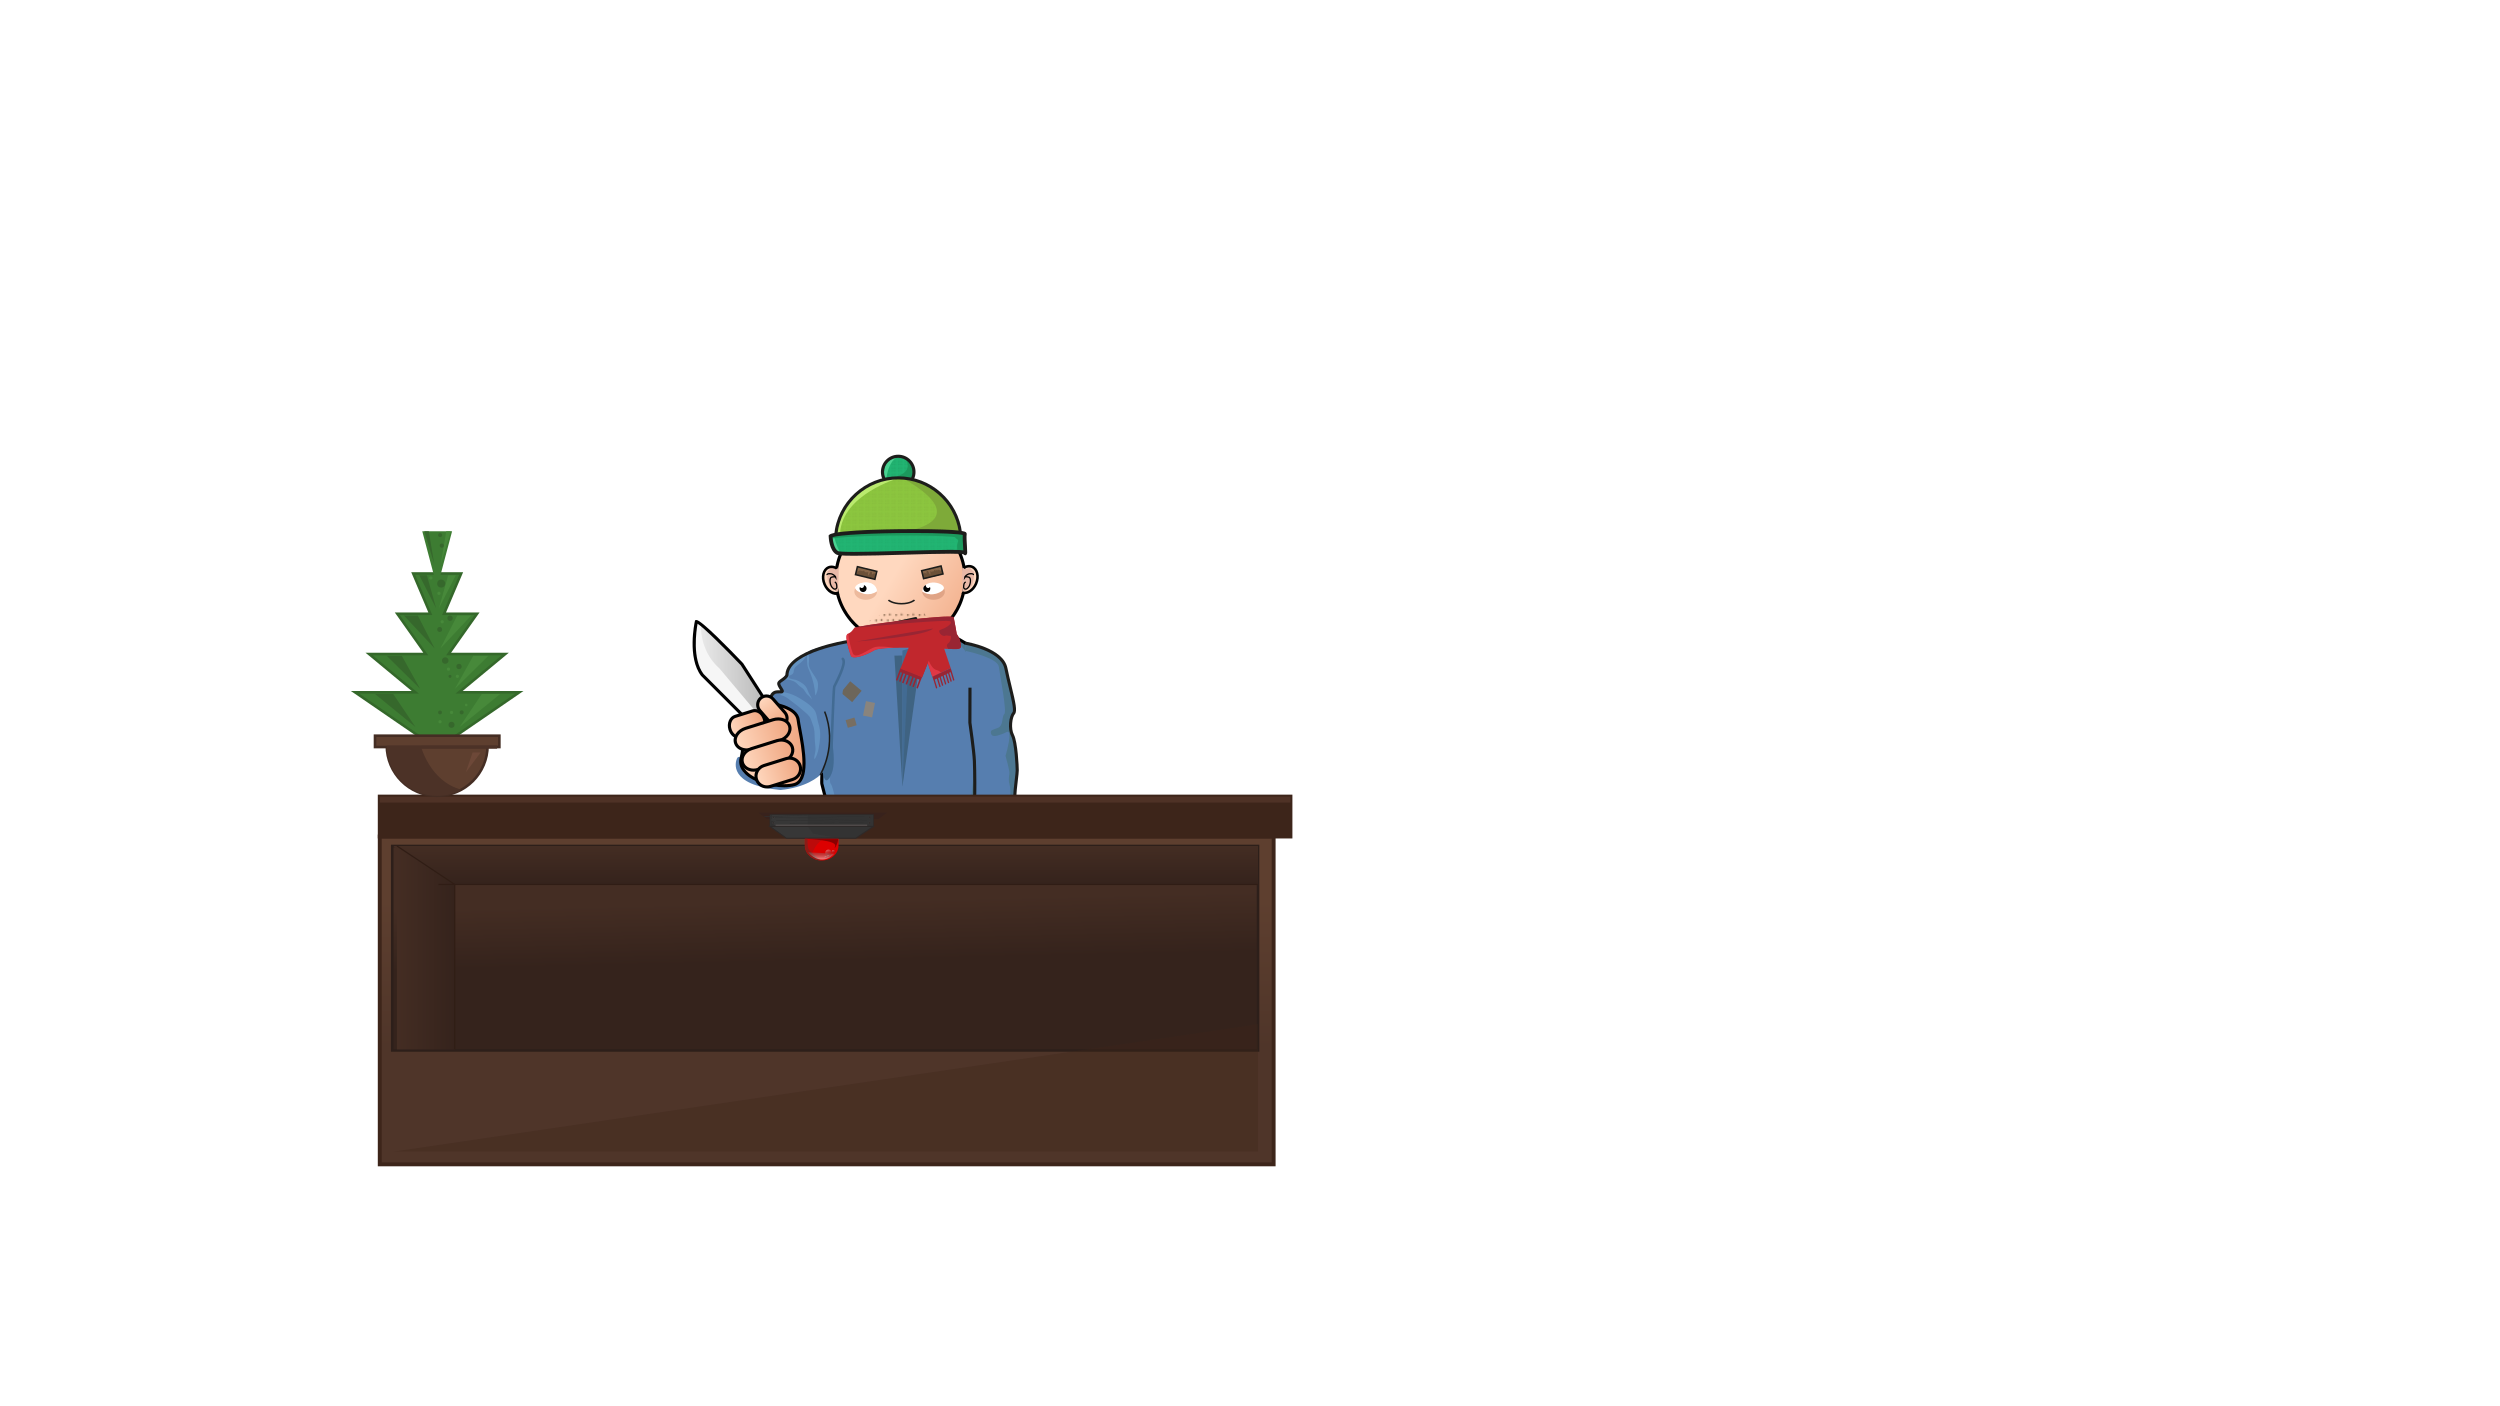 <?xml version="1.0" encoding="utf-8"?>
<!-- Generator: Adobe Illustrator 15.0.0, SVG Export Plug-In  -->
<!DOCTYPE svg PUBLIC "-//W3C//DTD SVG 1.1//EN" "http://www.w3.org/Graphics/SVG/1.1/DTD/svg11.dtd">
<svg version="1.1"
	 xmlns="http://www.w3.org/2000/svg" xmlns:xlink="http://www.w3.org/1999/xlink" xmlns:a="http://ns.adobe.com/AdobeSVGViewerExtensions/3.0/"
	 x="0px" y="0px" width="1920px" height="1080px" viewBox="0 -0.001 1920 1080"
	 overflow="visible" enable-background="new 0 -0.001 1920 1080" xml:space="preserve">
<defs>
	
		<pattern  x="0.5" y="1080.499" width="4.575" height="4.408" patternUnits="userSpaceOnUse" id="Nouveau_motif" viewBox="0 -4.408 4.575 4.408" overflow="visible">
		<g>
			<polygon fill="none" points="0,0 4.575,0 4.575,-4.408 0,-4.408 			"/>
			<g>
				<polygon fill="none" points="0,-4.408 4.575,-4.408 4.575,0 0,0 				"/>
				<polygon fill="#7BA538" points="1.539,-1.539 0,-1.539 0,0 1.539,0 				"/>
				<polygon fill="#7BA538" points="4.575,-1.539 3.036,-1.539 3.036,0 4.575,0 				"/>
				<polygon fill="#7BA538" points="4.575,-4.408 3.036,-4.408 3.036,-2.868 4.575,-2.868 				"/>
				<polygon fill="#7BA538" points="1.539,-4.408 0,-4.408 0,-2.868 1.539,-2.868 				"/>
			</g>
		</g>
	</pattern>
	
		<pattern  x="0.5" y="1080.499" width="8.115" height="14.383" patternUnits="userSpaceOnUse" id="brde" viewBox="0 -14.384 8.115 14.383" overflow="visible">
		<g>
			<polygon fill="none" points="0,-0.001 8.115,-0.001 8.115,-14.384 0,-14.384 			"/>
			<g>
				<polygon fill="none" points="0,-14.384 8.116,-14.384 8.116,-0.002 0,-0.002 				"/>
				<path fill="#6B5038" d="M2.756-1.288C2.43-1.488,2.001-1.389,1.8-1.061C1.598-0.734,1.7-0.307,2.027-0.104
					c0.327,0.201,0.755,0.101,0.957-0.228C3.185-0.658,3.085-1.086,2.756-1.288"/>
				<path fill="#6B5038" d="M6.414-14.281c-0.326-0.201-0.756-0.099-0.957,0.227c-0.202,0.328-0.099,0.756,0.227,0.957
					c0.326,0.201,0.754,0.101,0.956-0.227C6.841-13.65,6.74-14.079,6.414-14.281"/>
				<path fill="#6B5038" d="M7.785-9.441c-0.326-0.201-0.755-0.1-0.956,0.228c-0.202,0.327-0.1,0.756,0.227,0.957
					c0.327,0.202,0.755,0.101,0.957-0.228C8.214-8.812,8.113-9.24,7.785-9.441"/>
				<path fill="#6B5038" d="M3.656-9.811c-0.326-0.2-0.755-0.1-0.957,0.228C2.498-9.256,2.6-8.826,2.925-8.626
					c0.328,0.202,0.756,0.101,0.958-0.228C4.085-9.18,3.983-9.607,3.656-9.811"/>
				<path fill="#6B5038" d="M5.19-5.232C4.864-5.434,4.434-5.333,4.233-5.006C4.032-4.68,4.134-4.252,4.461-4.05
					c0.327,0.202,0.754,0.101,0.956-0.228C5.618-4.604,5.517-5.031,5.19-5.232"/>
				<path fill="#6B5038" d="M1.061-5.602c-0.326-0.201-0.756-0.1-0.957,0.227C-0.098-5.048,0.005-4.62,0.331-4.419
					c0.327,0.202,0.755,0.101,0.957-0.228C1.489-4.971,1.387-5.4,1.061-5.602"/>
			</g>
		</g>
	</pattern>
	
		<pattern  x="0.5" y="1080.499" width="4.575" height="4.408" patternUnits="userSpaceOnUse" id="m2" viewBox="0 -4.408 4.575 4.408" overflow="visible">
		<g>
			<polygon fill="none" points="0,0 4.575,0 4.575,-4.408 0,-4.408 			"/>
			<g>
				<polygon fill="none" points="0,-4.408 4.575,-4.408 4.575,0 0,0 				"/>
				<polygon fill="#1C995D" points="1.539,-1.539 0,-1.539 0,0 1.539,0 				"/>
				<polygon fill="#1C995D" points="4.575,-1.539 3.036,-1.539 3.036,0 4.575,0 				"/>
				<polygon fill="#1C995D" points="4.575,-4.408 3.036,-4.408 3.036,-2.868 4.575,-2.868 				"/>
				<polygon fill="#1C995D" points="1.539,-4.408 0,-4.408 0,-2.868 1.539,-2.868 				"/>
			</g>
		</g>
	</pattern>
</defs>
<linearGradient id="SVGID_1_" gradientUnits="userSpaceOnUse" x1="312.263" y1="1115.52" x2="312.263" y2="605.474" gradientTransform="matrix(1 0 0 -1 564 1314.998)">
	<stop  offset="0" style="stop-color:#E5E5E5"/>
	<stop  offset="1" style="stop-color:#AFAFAF"/>
</linearGradient>
<path display="none" fill="url(#SVGID_1_)" stroke="#CCCCCC" stroke-width="4" stroke-miterlimit="10" d="M273.533,837.926v-630.5
	c0,0,210.695-205.426,899.378-205.426s0,0,0,0h304.621l-14.821,835.927L273.533,837.926L273.533,837.926z"/>
<linearGradient id="SVGID_2_" gradientUnits="userSpaceOnUse" x1="-215.46" y1="1004.94" x2="205.237" y2="735.383" gradientTransform="matrix(1 0 0 -1 564 1314.998)">
	<stop  offset="0" style="stop-color:#95DCEF"/>
	<stop  offset="1" style="stop-color:#67B8EF"/>
</linearGradient>
<rect x="308.142" y="263.362" display="none" fill="url(#SVGID_2_)" width="461.896" height="337.577"/>
<path display="none" fill="#2B2B2B" d="M742.027,584.085l8.894-32.171c0,0,3.138-20.14-3.401-20.14c-6.537,0-18.568,0-18.568,0
	s-4.971-3.661-4.971-15.172c0,0-1.046-3.529-3.53-3.529c-2.029,0-9.156,0-11.704,0c-0.572,0-0.916,0-0.916,0
	c-2.548,0-9.676,0-11.704,0c-2.485,0-3.53,3.529-3.53,3.529c0,11.511-4.971,15.172-4.971,15.172s-12.031,0-18.569,0
	c-6.539,0-3.4,20.14-3.4,20.14l12.816,32.171l-14.386,15.727h43.744h0.916h43.745L742.027,584.085z"/>
<path display="none" fill="#2B2B2B" d="M591.093,584.085l8.894-32.171c0,0,3.139-20.14-3.401-20.14c-6.538,0-18.569,0-18.569,0
	s-4.971-3.661-4.971-15.172c0,0-1.045-3.529-3.529-3.529c-2.029,0-9.156,0-11.705,0c-0.571,0-0.916,0-0.916,0
	c-2.548,0-9.675,0-11.703,0c-2.484,0-3.53,3.529-3.53,3.529c0,11.511-4.972,15.172-4.972,15.172s-12.03,0-18.568,0
	c-6.539,0-3.4,20.14-3.4,20.14l12.816,32.171l-14.387,15.727h43.744h0.916h43.745L591.093,584.085z"/>
<path display="none" fill="#2B2B2B" d="M446.134,584.085l8.895-32.171c0,0,3.138-20.14-3.401-20.14c-6.538,0-18.569,0-18.569,0
	s-4.971-3.661-4.971-15.172c0,0-1.045-3.529-3.53-3.529c-2.028,0-9.155,0-11.703,0c-0.572,0-0.916,0-0.916,0
	c-2.549,0-9.677,0-11.704,0c-2.485,0-3.53,3.529-3.53,3.529c0,11.511-4.971,15.172-4.971,15.172s-12.031,0-18.569,0
	c-6.539,0-3.4,20.14-3.4,20.14l12.816,32.171l-14.386,15.727h43.745h0.916h43.744L446.134,584.085z"/>
<radialGradient id="SVGID_3_" cx="-116.409" cy="210.374" r="5.815" fx="-119.669" fy="206.389" gradientTransform="matrix(1 0 0 1 808 322.244)" gradientUnits="userSpaceOnUse">
	<stop  offset="0" style="stop-color:#FFF6BF"/>
	<stop  offset="0.564" style="stop-color:#FFAC00"/>
	<stop  offset="1" style="stop-color:#FFC900"/>
</radialGradient>
<circle display="none" fill="url(#SVGID_3_)" stroke="#D19A00" stroke-miterlimit="10" cx="691.591" cy="532.618" r="5.815"/>
<radialGradient id="SVGID_4_" cx="-109.424" cy="220.007" r="5.815" fx="-112.685" fy="216.023" gradientTransform="matrix(1 0 0 1 808 322.244)" gradientUnits="userSpaceOnUse">
	<stop  offset="0" style="stop-color:#FFF6BF"/>
	<stop  offset="0.564" style="stop-color:#FFAC00"/>
	<stop  offset="1" style="stop-color:#FFC900"/>
</radialGradient>
<circle display="none" fill="url(#SVGID_4_)" stroke="#D19A00" stroke-miterlimit="10" cx="698.576" cy="542.251" r="5.815"/>
<radialGradient id="SVGID_5_" cx="-100.045" cy="226.24" r="5.815" fx="-103.306" fy="222.255" gradientTransform="matrix(1 0 0 1 808 322.244)" gradientUnits="userSpaceOnUse">
	<stop  offset="0" style="stop-color:#FFF6BF"/>
	<stop  offset="0.564" style="stop-color:#FFAC00"/>
	<stop  offset="1" style="stop-color:#FFC900"/>
</radialGradient>
<circle display="none" fill="url(#SVGID_5_)" stroke="#D19A00" stroke-miterlimit="10" cx="707.955" cy="548.484" r="5.815"/>
<radialGradient id="SVGID_6_" cx="-88.414" cy="220.007" r="5.815" fx="-91.674" fy="216.023" gradientTransform="matrix(1 0 0 1 808 322.244)" gradientUnits="userSpaceOnUse">
	<stop  offset="0" style="stop-color:#FFF6BF"/>
	<stop  offset="0.564" style="stop-color:#FFAC00"/>
	<stop  offset="1" style="stop-color:#FFC900"/>
</radialGradient>
<circle display="none" fill="url(#SVGID_6_)" stroke="#D19A00" stroke-miterlimit="10" cx="719.586" cy="542.251" r="5.815"/>
<radialGradient id="SVGID_7_" cx="-79.9" cy="210.659" r="5.815" fx="-83.161" fy="206.674" gradientTransform="matrix(1 0 0 1 808 322.244)" gradientUnits="userSpaceOnUse">
	<stop  offset="0" style="stop-color:#FFF6BF"/>
	<stop  offset="0.564" style="stop-color:#FFAC00"/>
	<stop  offset="1" style="stop-color:#FFC900"/>
</radialGradient>
<circle display="none" fill="url(#SVGID_7_)" stroke="#D19A00" stroke-miterlimit="10" cx="728.1" cy="532.903" r="5.815"/>
<radialGradient id="SVGID_8_" cx="-24.902" cy="782.38" r="5.815" gradientTransform="matrix(1 0 0 -1 564 1314.998)" gradientUnits="userSpaceOnUse">
	<stop  offset="0" style="stop-color:#FFFFFF"/>
	<stop  offset="0.521" style="stop-color:#D3D3D3"/>
	<stop  offset="1" style="stop-color:#727272"/>
</radialGradient>
<circle display="none" fill="url(#SVGID_8_)" stroke="#727272" stroke-miterlimit="10" cx="539.098" cy="532.618" r="5.815"/>
<radialGradient id="SVGID_9_" cx="-17.917" cy="772.747" r="5.815" gradientTransform="matrix(1 0 0 -1 564 1314.998)" gradientUnits="userSpaceOnUse">
	<stop  offset="0" style="stop-color:#FFFFFF"/>
	<stop  offset="0.521" style="stop-color:#D3D3D3"/>
	<stop  offset="1" style="stop-color:#727272"/>
</radialGradient>
<circle display="none" fill="url(#SVGID_9_)" stroke="#727272" stroke-miterlimit="10" cx="546.083" cy="542.251" r="5.815"/>
<radialGradient id="SVGID_10_" cx="-8.538" cy="766.515" r="5.815" gradientTransform="matrix(1 0 0 -1 564 1314.998)" gradientUnits="userSpaceOnUse">
	<stop  offset="0" style="stop-color:#FFFFFF"/>
	<stop  offset="0.521" style="stop-color:#D3D3D3"/>
	<stop  offset="1" style="stop-color:#727272"/>
</radialGradient>
<circle display="none" fill="url(#SVGID_10_)" stroke="#727272" stroke-miterlimit="10" cx="555.462" cy="548.484" r="5.815"/>
<radialGradient id="SVGID_11_" cx="3.094" cy="772.747" r="5.815" gradientTransform="matrix(1 0 0 -1 564 1314.998)" gradientUnits="userSpaceOnUse">
	<stop  offset="0" style="stop-color:#FFFFFF"/>
	<stop  offset="0.521" style="stop-color:#D3D3D3"/>
	<stop  offset="1" style="stop-color:#727272"/>
</radialGradient>
<circle display="none" fill="url(#SVGID_11_)" stroke="#727272" stroke-miterlimit="10" cx="567.094" cy="542.251" r="5.815"/>
<radialGradient id="SVGID_12_" cx="11.606" cy="782.095" r="5.815" gradientTransform="matrix(1 0 0 -1 564 1314.998)" gradientUnits="userSpaceOnUse">
	<stop  offset="0" style="stop-color:#FFFFFF"/>
	<stop  offset="0.521" style="stop-color:#D3D3D3"/>
	<stop  offset="1" style="stop-color:#727272"/>
</radialGradient>
<circle display="none" fill="url(#SVGID_12_)" stroke="#727272" stroke-miterlimit="10" cx="575.605" cy="532.903" r="5.815"/>
<radialGradient id="SVGID_13_" cx="-410.172" cy="210.374" r="5.815" fx="-413.432" fy="206.389" gradientTransform="matrix(1 0 0 1 808 322.244)" gradientUnits="userSpaceOnUse">
	<stop  offset="0" style="stop-color:#FFF6BF"/>
	<stop  offset="0.564" style="stop-color:#FFAC00"/>
	<stop  offset="1" style="stop-color:#FFC900"/>
</radialGradient>
<circle display="none" fill="url(#SVGID_13_)" stroke="#D19A00" stroke-miterlimit="10" cx="397.828" cy="532.618" r="5.815"/>
<radialGradient id="SVGID_14_" cx="-403.188" cy="220.007" r="5.815" fx="-406.449" fy="216.023" gradientTransform="matrix(1 0 0 1 808 322.244)" gradientUnits="userSpaceOnUse">
	<stop  offset="0" style="stop-color:#FFF6BF"/>
	<stop  offset="0.564" style="stop-color:#FFAC00"/>
	<stop  offset="1" style="stop-color:#FFC900"/>
</radialGradient>
<circle display="none" fill="url(#SVGID_14_)" stroke="#D19A00" stroke-miterlimit="10" cx="404.812" cy="542.251" r="5.815"/>
<radialGradient id="SVGID_15_" cx="-393.809" cy="226.24" r="5.815" fx="-397.07" fy="222.255" gradientTransform="matrix(1 0 0 1 808 322.244)" gradientUnits="userSpaceOnUse">
	<stop  offset="0" style="stop-color:#FFF6BF"/>
	<stop  offset="0.564" style="stop-color:#FFAC00"/>
	<stop  offset="1" style="stop-color:#FFC900"/>
</radialGradient>
<circle display="none" fill="url(#SVGID_15_)" stroke="#D19A00" stroke-miterlimit="10" cx="414.191" cy="548.484" r="5.815"/>
<radialGradient id="SVGID_16_" cx="-382.177" cy="220.007" r="5.815" fx="-385.438" fy="216.023" gradientTransform="matrix(1 0 0 1 808 322.244)" gradientUnits="userSpaceOnUse">
	<stop  offset="0" style="stop-color:#FFF6BF"/>
	<stop  offset="0.564" style="stop-color:#FFAC00"/>
	<stop  offset="1" style="stop-color:#FFC900"/>
</radialGradient>
<circle display="none" fill="url(#SVGID_16_)" stroke="#D19A00" stroke-miterlimit="10" cx="425.823" cy="542.251" r="5.815"/>
<radialGradient id="SVGID_17_" cx="-373.663" cy="210.659" r="5.815" fx="-376.924" fy="206.674" gradientTransform="matrix(1 0 0 1 808 322.244)" gradientUnits="userSpaceOnUse">
	<stop  offset="0" style="stop-color:#FFF6BF"/>
	<stop  offset="0.564" style="stop-color:#FFAC00"/>
	<stop  offset="1" style="stop-color:#FFC900"/>
</radialGradient>
<circle display="none" fill="url(#SVGID_17_)" stroke="#D19A00" stroke-miterlimit="10" cx="434.337" cy="532.903" r="5.815"/>
<circle display="none" fill="#3A3837" cx="671.097" cy="537.16" r="1.753"/>
<linearGradient id="SVGID_18_" gradientUnits="userSpaceOnUse" x1="-24.91" y1="753.741" x2="-24.91" y2="1029.291" gradientTransform="matrix(1 0 0 -1 564 1314.998)">
	<stop  offset="0" style="stop-color:#5E3F2F"/>
	<stop  offset="0.644" style="stop-color:#4F3529"/>
	<stop  offset="0.939" style="stop-color:#4F3529"/>
</linearGradient>
<path display="none" fill="url(#SVGID_18_)" stroke="#3D251A" stroke-width="3" stroke-miterlimit="10" d="M770.038,243.626H308.142
	h-19.736v377.188h19.736h461.896h19.737V243.626H770.038z M770.038,601.077H308.142V263.362h461.896V601.077L770.038,601.077z"/>
<linearGradient id="SVGID_19_" gradientUnits="userSpaceOnUse" x1="-252.138" y1="971.462" x2="-252.138" y2="765.716" gradientTransform="matrix(1 0 0 -1 564 1314.998)">
	<stop  offset="0" style="stop-color:#5E3F2F"/>
	<stop  offset="0.644" style="stop-color:#4F3529"/>
	<stop  offset="0.939" style="stop-color:#4F3529"/>
</linearGradient>
<polyline display="none" fill="url(#SVGID_19_)" stroke="#3D251A" stroke-width="2" stroke-miterlimit="10" points="309.51,263.875 
	315.582,270.114 315.582,601.077 308.142,601.077 308.142,263.875 309.51,263.875 "/>
<linearGradient id="SVGID_20_" gradientUnits="userSpaceOnUse" x1="-24.227" y1="1046.962" x2="-24.227" y2="1049.524" gradientTransform="matrix(1 0 0 -1 564 1314.998)">
	<stop  offset="0" style="stop-color:#5E3F2F"/>
	<stop  offset="0.644" style="stop-color:#4F3529"/>
	<stop  offset="0.939" style="stop-color:#4F3529"/>
</linearGradient>
<polygon display="none" fill="url(#SVGID_20_)" stroke="#3D251A" stroke-width="2" stroke-miterlimit="10" points="309.51,263.875 
	315.582,270.114 770.038,270.114 770.038,261.804 "/>
<polygon display="none" fill="#4F2F25" points="488.795,615.501 294.027,615.501 292.08,362.8 302.598,376.102 302.598,608.879 
	475.55,608.879 "/>
<polygon display="none" fill="#4F2F25" points="588.516,615.501 783.282,615.501 785.229,362.8 774.713,376.102 774.713,608.879 
	601.76,608.879 "/>
<polygon display="none" fill="#6B3F37" points="588.516,248.301 783.282,248.301 785.229,459.238 774.713,445.937 774.713,254.923 
	601.76,254.923 "/>
<polygon display="none" fill="#6B3F37" points="489.498,248.301 294.73,248.301 292.783,459.238 303.3,445.937 303.3,254.923 
	476.254,254.923 "/>
<polygon display="none" fill="#6B3F37" points="503.968,248.301 309.201,248.301 307.253,459.238 317.771,445.937 317.771,254.923 
	490.724,254.923 "/>
<linearGradient id="SVGID_21_" gradientUnits="userSpaceOnUse" x1="278.743" y1="894.029" x2="645.031" y2="659.334" gradientTransform="matrix(1 0 0 -1 564 1314.998)">
	<stop  offset="0" style="stop-color:#95DCEF"/>
	<stop  offset="1" style="stop-color:#67B8EF"/>
</linearGradient>
<rect x="882.504" y="263.362" display="none" fill="url(#SVGID_21_)" width="252.29" height="527.819"/>
<linearGradient id="SVGID_22_" gradientUnits="userSpaceOnUse" x1="598.425" y1="872.45" x2="598.425" y2="738.431" gradientTransform="matrix(1 0 0 -1 564 1314.998)">
	<stop  offset="0" style="stop-color:#E5E5E5"/>
	<stop  offset="1" style="stop-color:#AFAFAF"/>
</linearGradient>
<rect x="1149.698" y="542.787" display="none" fill="url(#SVGID_22_)" width="25.455" height="243.068"/>
<linearGradient id="SVGID_23_" gradientUnits="userSpaceOnUse" x1="442.118" y1="607.601" x2="442.118" y2="1009.93" gradientTransform="matrix(1 0 0 -1 564 1314.998)">
	<stop  offset="0" style="stop-color:#5E3F2F"/>
	<stop  offset="0.644" style="stop-color:#4F3529"/>
	<stop  offset="0.939" style="stop-color:#4F3529"/>
</linearGradient>
<path display="none" fill="url(#SVGID_23_)" stroke="#3D251A" stroke-width="3" stroke-miterlimit="10" d="M1138.395,243.626
	H873.841h-11.304v550.73h11.304h264.554h11.305v-550.73H1138.395z M1131.524,765.538H882.504V272.442h249.021L1131.524,765.538
	L1131.524,765.538z"/>
<polygon display="none" fill="#6B3F37" points="1065.604,251.099 870.837,251.099 868.89,462.036 879.407,448.734 879.407,257.721 
	1052.36,257.721 "/>
<polygon display="none" fill="#6B3F37" points="951.448,251.099 1146.215,251.099 1148.162,462.036 1137.645,448.734 
	1137.645,257.721 964.692,257.721 "/>
<polygon display="none" opacity="0.23" fill="#FFFFFF" enable-background="new    " points="896.597,288.021 922.735,288.021 
	1125.292,636.052 896.597,636.052 "/>
<polyline display="none" fill="#E5E5E5" stroke="#CCCCCC" stroke-width="4" stroke-miterlimit="10" points="850.567,791.182 
	1304.84,791.182 1612.868,1070.549 4.7,1070.549 273.533,791.182 850.567,791.182 "/>
<path display="none" fill="#F4F3F2" d="M152.701,1057.862l16.36-23.37c0,0,1575.195,13.12,1201.262-49.53h44.679h74.4l82.972,78.235
	L152.701,1057.862z"/>
<linearGradient id="SVGID_24_" gradientUnits="userSpaceOnUse" x1="122.522" y1="873.61" x2="190.609" y2="832.758" gradientTransform="matrix(1 0 0 -1 564 1314.998)">
	<stop  offset="0" style="stop-color:#FFD8BF"/>
	<stop  offset="1" style="stop-color:#EFA57F"/>
</linearGradient>
<circle fill="url(#SVGID_24_)" cx="691.516" cy="444.384" r="49.616"/>
<path fill="#6B5038" d="M707.476,487.877c0-0.438,0.36-0.798,0.802-0.798c0.443,0,0.803,0.359,0.803,0.798
	c0,0.444-0.359,0.804-0.803,0.804C707.836,488.681,707.476,488.321,707.476,487.877z"/>
<pattern  id="SVGID_25_" xlink:href="#brde" patternTransform="matrix(1 0 0 -1 408.103 -16662.746)">
</pattern>
<path fill="url(#SVGID_25_)" d="M721.954,476.569L721.954,476.569l-3.705-1.507l-7.209-2.104l-1.273-2.58
	c-0.005,0-0.008,0-0.011-0.003l-9.327-1.021l-11.916,0.616l-11.328,0.834c-0.008,0-0.013,0.002-0.02,0.007l-4.674,4.448
	l-6.809,2.278l-4.136,4.842l-0.916-1.692c-0.33,0.337-0.5,0.532-0.5,0.532s9.055,11.512,33.841,11.512
	c21.58,0,29.043-10.111,30.614-12.729L721.954,476.569z"/>
<circle fill="#6B5038" cx="713.667" cy="475.262" r="0.801"/>
<path fill="#6B5038" d="M720.653,482.471c0-0.441,0.359-0.798,0.801-0.798c0.443,0,0.803,0.355,0.803,0.798
	c0,0.444-0.359,0.802-0.803,0.802C721.012,483.271,720.653,482.915,720.653,482.471z"/>
<path d="M691.515,495.203c-28.021,0-50.817-22.797-50.817-50.819c0-28.02,22.796-50.816,50.817-50.816
	c28.021,0,50.817,22.797,50.817,50.816C742.333,472.406,719.536,495.203,691.515,495.203z M691.515,395.97
	c-26.694,0-48.414,21.719-48.414,48.414c0,26.696,21.72,48.416,48.414,48.416c26.696,0,48.417-21.72,48.417-48.416
	C739.932,417.688,718.211,395.97,691.515,395.97z"/>
<circle fill="#22B573" cx="689.831" cy="362.498" r="12.094"/>
<pattern  id="SVGID_26_" xlink:href="#m2" patternTransform="matrix(1 0 0 -1 411.033 -16629.211)">
</pattern>
<circle opacity="0.34" fill="url(#SVGID_26_)" enable-background="new    " cx="689.831" cy="362.498" r="12.094"/>
<path fill="#4AD392" d="M690.601,350.442c-0.001,0-0.002,0-0.005,0l-1.209-0.017c-0.82,0.03-1.619,0.141-2.391,0.326l-4.657,2.264
	c-0.773,0.611-1.466,1.316-2.068,2.097l-2.067,10.679c0.002,0.006,0.002,0.012,0.004,0.017l2.514,2.061
	C682.54,352.008,690.581,350.446,690.601,350.442z"/>
<path fill="#1C995D" d="M688.913,365.812l6.825,1.551l5.292-0.309c0.346-0.851,0.589-1.752,0.736-2.687l-0.314-5.191
	c-0.985-3.459-3.469-6.281-6.708-7.725c0.062,0.087,0.112,0.163,0.178,0.253C702.43,362.219,688.913,365.812,688.913,365.812z"/>
<path fill="#1D1D1B" d="M689.831,375.793c-7.332,0-13.295-5.964-13.295-13.295c0-7.332,5.965-13.295,13.295-13.295
	c7.332,0,13.297,5.963,13.297,13.295C703.125,369.829,697.163,375.793,689.831,375.793z M689.831,351.604
	c-6.007,0-10.893,4.887-10.893,10.893c0,6.005,4.885,10.893,10.893,10.893s10.894-4.887,10.894-10.893
	C700.724,356.492,695.837,351.604,689.831,351.604z"/>
<path fill="#8CC63F" d="M737.655,409.512c-2.804-23.933-23.14-42.509-47.826-42.509c-25.265,0-45.972,19.459-47.988,44.205
	C647.795,409.987,672.183,406.273,737.655,409.512z"/>
<pattern  id="SVGID_27_" xlink:href="#Nouveau_motif" patternTransform="matrix(1 0 0 -1 411.033 -16629.211)">
</pattern>
<path opacity="0.18" fill="url(#SVGID_27_)" enable-background="new    " d="M737.655,409.512
	c-2.804-23.933-23.14-42.509-47.826-42.509c-25.265,0-45.972,19.459-47.988,44.205C647.795,409.987,672.183,406.273,737.655,409.512
	z"/>
<path fill="#BAEA6E" d="M672.751,370.134c-0.053,0.021-0.104,0.038-0.156,0.059l-10.215,5.402c-0.011,0.007-0.021,0.014-0.03,0.021
	l-10.02,9.35c-0.014,0.021-0.029,0.04-0.046,0.059l-7.651,13.532c-0.012,0.027-0.021,0.055-0.03,0.083l-1.85,11.239
	c0,0,0,0.439,0.004,1.15c0.623-0.116,1.364-0.246,2.261-0.382c0.045-0.539,0.09-1.089,0.138-1.668
	c2.365-29.271,44.13-41.577,45.445-41.957c-0.257-0.006-0.512-0.02-0.773-0.02c-3.113,0-6.158,0.299-9.108,0.864L672.751,370.134z"
	/>
<path fill="#7EAA39" d="M696.521,407.84l40.854,0.939l-2.539-10.737c-0.055-0.141-0.111-0.284-0.165-0.425l-6.626-9.765
	l-6.092-8.512l-7.096-5.323c-1.705-1.04-3.479-1.977-5.316-2.801l-9.578-3.133c-0.282-0.06-0.564-0.125-0.849-0.181l-3.377,0.676
	C748.824,400.071,696.521,407.84,696.521,407.84z"/>
<path fill="#1D1D1B" d="M640.514,412.705l0.129-1.596c2.07-25.406,23.677-45.309,49.188-45.309
	c25.037,0,46.109,18.731,49.018,43.571l0.165,1.409l-1.417-0.071c-17.335-0.855-33.182-1.291-47.094-1.291
	c-30.64,0-44.067,2.075-48.418,2.966L640.514,412.705z M689.831,368.204c-23.737,0-43.923,18.114-46.637,41.523
	c5.698-1.002,19.506-2.713,47.308-2.713c13.566,0,28.959,0.413,45.771,1.227C732.89,385.318,713.17,368.204,689.831,368.204z"/>
<path fill="#22B573" d="M637.896,411.786c0,0,0.266,10.012,5.047,12.763c4.781,2.752,96.879-2.75,98.004,0
	c1.126,2.752-0.636-11.006,0-14.446S642.81,407.084,637.896,411.786z"/>
<pattern  id="SVGID_28_" xlink:href="#m2" patternTransform="matrix(1 0 0 -1 411.033 -16629.211)">
</pattern>
<path opacity="0.18" fill="url(#SVGID_28_)" enable-background="new    " d="M637.896,411.786c0,0,0.266,10.012,5.047,12.763
	c4.781,2.752,96.879-2.75,98.004,0c1.126,2.752-0.636-11.006,0-14.446S642.81,407.084,637.896,411.786z"/>
<path fill="#4AD392" d="M637.913,412.129c0.004,0.065,0.009,0.137,0.013,0.219l2.185,8.989c0.428,0.821,0.946,1.56,1.553,2.179
	l3.222,1.462c0.2,0.022,0.411,0.044,0.634,0.065c-0.694-1.247-3.391-6.355-4.819-12.817c-0.12-0.538-0.236-0.992-0.35-1.385
	c-1.167,0.274-1.972,0.566-2.361,0.878C637.952,411.899,637.927,412.041,637.913,412.129z"/>
<path fill="#1C995D" d="M740.947,410.103c0.391-2.117-36.895-2.771-66.762-1.864l-19.269,0.901
	c-8.318,0.575-14.438,1.342-16.467,2.306v2.14c28.236-3.604,94.521-2.403,95.12-0.88c0.603,1.524,3.206,1.08,2.005,3.887
	c-1.203,2.806,0,7.006,0,7.006l5.708-1.353C741.104,418.604,740.545,412.283,740.947,410.103z"/>
<path fill="#1D1D1B" d="M655.995,426.818c-11.131,0-12.953-0.514-13.787-0.993c-5.342-3.074-5.755-12.891-5.784-13.999l-0.019-0.653
	l0.473-0.451c4.424-4.235,58.244-4.356,64.364-4.356c38.604,0,40.243,1.97,40.781,2.618c0.327,0.393,0.464,0.897,0.374,1.386
	c-0.275,1.493-0.01,5.761,0.188,8.879c0.328,5.278,0.347,5.979-0.289,6.654l-0.438,0.465l-0.675,0.019
	c-0.545-0.002-0.987-0.25-1.319-0.744c-0.741-0.164-3.042-0.412-10.136-0.412c-8.957,0-21.949,0.376-35.701,0.773
	C680.2,426.404,665.908,426.818,655.995,426.818z M639.415,412.601c0.225,3.011,1.26,8.939,4.265,10.671
	c0.382,0.169,2.41,0.599,12.315,0.599c9.87,0,24.144-0.413,37.944-0.814c13.776-0.398,26.789-0.773,35.788-0.773
	c5.391,0,8.388,0.132,10.1,0.375c-0.046-0.968-0.119-2.163-0.186-3.225c-0.193-3.062-0.404-6.47-0.264-8.57
	c-3.237-0.798-16.674-1.547-38.137-1.547C670.91,409.314,644.071,410.765,639.415,412.601z"/>
<rect x="657.567" y="436.919" transform="matrix(-0.972 -0.235 0.235 -0.972 1208.415 1024.104)" fill="#6B5038" width="15.311" height="6.274"/>
<path fill="#89674A" d="M658.499,435.217l-0.716,2.964c0.245-0.104,0.468-0.351,0.806-0.335c0.021,0.434-0.042,0.913,0.063,1.327
	c0.281-0.639,2.72-1.802,2.42-0.452c0.356-0.377,1.261-0.595,1.373,0.072c0.302-0.361,0.833-0.423,1.252-0.576
	c0.138,0.976,0.918,1.726,1.944,0.989c-0.153,0.229-0.129,0.389-0.113,0.646c0.399-0.227,0.836-0.639,1.321-0.579
	c-0.136,0.802-0.361,2.064-0.043,2.839c0.261-0.395,0.513-0.852,0.827-1.271c0.273-0.371,0.588-1.437,0.938-1.666
	c1.323-0.869,1.128,1.501,1.15,2.111c0.492-0.156,0.67-0.766,1.179-0.963c0.058,0.165,0.277,0.368,0.313,0.512
	c0.261-0.262,0.264-0.633,0.591-0.818c0.179,0.498,0.194,0.955,0.476,1.42c0.236-0.13,0.456-0.43,0.658-0.789l0.443-1.834
	L658.499,435.217z"/>
<path fill="#1D1D1B" d="M672.348,445.638l-16.048-3.884l1.758-7.265l16.048,3.884L672.348,445.638z M657.749,440.871l13.715,3.318
	l1.191-4.934l-13.714-3.314L657.749,440.871z"/>
<rect x="708.393" y="436.425" transform="matrix(0.972 -0.235 0.235 0.972 -83.299 180.748)" fill="#6B5038" width="15.308" height="6.274"/>
<path fill="#89674A" d="M722.728,434.685l0.718,2.969c-0.247-0.108-0.47-0.354-0.806-0.336c-0.022,0.433,0.043,0.913-0.064,1.323
	c-0.279-0.638-2.72-1.801-2.419-0.452c-0.356-0.373-1.262-0.595-1.375,0.072c-0.3-0.36-0.831-0.423-1.25-0.572
	c-0.137,0.975-0.921,1.723-1.943,0.985c0.149,0.229,0.129,0.391,0.113,0.647c-0.4-0.228-0.837-0.639-1.321-0.576
	c0.136,0.801,0.36,2.063,0.042,2.839c-0.262-0.398-0.513-0.852-0.826-1.273c-0.276-0.369-0.591-1.434-0.939-1.665
	c-1.322-0.866-1.126,1.505-1.149,2.109c-0.493-0.152-0.668-0.765-1.18-0.963c-0.057,0.165-0.276,0.368-0.312,0.517
	c-0.259-0.266-0.263-0.634-0.588-0.818c-0.179,0.494-0.195,0.955-0.479,1.416c-0.234-0.129-0.457-0.427-0.657-0.786l-0.442-1.834
	L722.728,434.685z"/>
<path fill="#1D1D1B" d="M707.124,437.841l16.048-3.882l1.758,7.265l-16.049,3.885L707.124,437.841z M722.286,435.408l-13.714,3.317
	l1.194,4.932l13.712-3.316L722.286,435.408z"/>
<path fill="#FFFFFF" d="M673.54,454.137c0,0-6.179,5.105-14.691,0C650.334,449.03,671.886,441.896,673.54,454.137z"/>
<path fill="#FFFFFF" d="M673.54,454.137c0,0-6.179,5.105-14.691,0C650.334,449.03,671.886,441.896,673.54,454.137z"/>
<path fill="#EDBA9D" d="M673.139,452.47c0.162,0.479,0.292,0.986,0.376,1.543C673.475,453.478,673.352,452.962,673.139,452.47z"/>
<path fill="#EDBA9D" d="M658.848,454.137c-1.258-0.755-1.845-1.553-1.952-2.325c-0.479,0.775-0.748,1.641-0.748,2.544
	c0,3.476,3.896,6.29,8.697,6.29c4.801,0,8.694-2.814,8.694-6.29c0-0.07-0.014-0.14-0.016-0.206
	C673.37,454.272,667.254,459.178,658.848,454.137z"/>
<path fill="#E0A486" d="M708.653,452.47c-0.161,0.479-0.29,0.986-0.375,1.543C708.318,453.478,708.44,452.962,708.653,452.47z"/>
<path fill="#E0A486" d="M722.946,454.137c1.258-0.755,1.846-1.553,1.953-2.325c0.479,0.775,0.747,1.641,0.747,2.544
	c0,3.476-3.896,6.29-8.695,6.29c-4.802,0-8.695-2.814-8.695-6.29c0-0.07,0.012-0.14,0.015-0.206
	C708.423,454.272,714.54,459.178,722.946,454.137z"/>
<path d="M663.41,449.363c0.059,0.171,0.109,0.345,0.109,0.536c0,0.937-0.758,1.692-1.693,1.692c-0.598,0-1.096-0.327-1.398-0.796
	c-0.183,0.365-0.294,0.771-0.294,1.204c0,1.493,1.212,2.704,2.705,2.704c1.49,0,2.701-1.211,2.701-2.704
	C665.54,450.706,664.628,449.625,663.41,449.363z"/>
<path fill="#FFFFFF" d="M708.254,454.137c0,0,6.178,5.105,14.69,0C731.459,449.03,709.907,441.896,708.254,454.137z"/>
<path d="M711.209,449.363c-0.058,0.171-0.108,0.345-0.108,0.536c0,0.937,0.757,1.692,1.694,1.692c0.596,0,1.097-0.327,1.398-0.796
	c0.182,0.365,0.294,0.771,0.294,1.204c0,1.493-1.211,2.704-2.704,2.704c-1.492,0-2.703-1.211-2.703-2.704
	C709.081,450.706,709.993,449.625,711.209,449.363z"/>
<path fill="#1D1D1B" d="M680.75,481.222c-0.552,0-1.05-0.383-1.172-0.943c-0.144-0.649,0.268-1.287,0.916-1.433l22.528-4.956
	c0.642-0.146,1.289,0.267,1.433,0.915c0.143,0.648-0.269,1.287-0.916,1.433l-22.528,4.956
	C680.923,481.21,680.837,481.222,680.75,481.222z"/>
<path fill="#1D1D1B" d="M681.886,461.274c0.125,0.124,3.12,2.944,10.368,2.975l0,0c0.037,0,0.07,0,0.106,0l0,0
	c7.25-0.029,10.244-2.854,10.407-3.016l-0.873-0.821c-0.025,0.026-2.834,2.62-9.587,2.635c-6.729-0.015-9.54-2.592-9.544-2.592l0,0
	L681.886,461.274z"/>
<path fill="#FFD8BF" d="M740.887,436.801l1.763-1.799l3.683,0.287l2.621,1.62l1.902,3.044l-0.083,5.666l-2.192,4.472l-4.082,4.516
	l-5.449,0.035c0,0,8.591-3.375,6.072-10.976c-3.103-1.737-3.281-0.68-3.281-0.68l0.928-1.588l2.562-0.786l2.149,0.294
	C747.478,440.905,749.283,436.099,740.887,436.801z"/>
<path fill="#E8B8A7" d="M739.111,435.679l1.775,1.122l4.062-0.561l3.015,2.774v3.981l-0.338,2.553l-1.166,4.132l-4.127,3.561
	l-3.286,1.398C739.048,454.641,738.818,438.127,739.111,435.679z"/>
<path d="M739.098,435.69c-0.008,0.012-0.013,0.027-0.021,0.039L739.098,435.69z"/>
<path d="M747.003,434.396c-2.313-0.996-5.085-0.638-7.604,0.981c-0.119,0.081-0.214,0.187-0.288,0.301l1.775,1.122
	c1.85-1.06,3.729-1.27,5.333-0.583c3.478,1.489,4.595,6.699,2.491,11.608c-1.912,4.464-5.932,7.209-9.257,6.473l-0.957,1.793
	c0.08,0.076-0.599-0.209-0.492-0.165c0.012,0.006,0.022,0.009,0.035,0.017c4.5,1.736,9.99-1.482,12.496-7.333
	C753.075,442.69,751.488,436.314,747.003,434.396z"/>
<path fill="none" stroke="#000000" stroke-miterlimit="10" d="M747.583,441.66c0.474-1.407-3.063-1.084-3.702-0.843
	c-0.984,0.377-2.865,1.593-2.979,2.665c0.459-0.725,1.763-0.539,2.458-0.393c0.84,0.177,1.277,0.267,1.629,1.059
	c0.711,1.612,0.196,4.179-0.521,5.768c-0.58,1.29-2.444,3.461-3.9,2.144c-0.644-0.589-0.525-1.554-0.426-2.33
	c0.157-1.243,0.304-2.181,1.525-2.792"/>
<path fill="#FFD8BF" d="M641.881,436.801l-1.765-1.799l-3.682,0.287l-2.621,1.62l-1.901,3.044l0.082,5.666l2.195,4.472l4.08,4.516
	l5.452,0.035c0,0-8.593-3.375-6.076-10.976c3.104-1.737,3.282-0.68,3.282-0.68l-0.93-1.588l-2.559-0.786l-2.149,0.294
	C635.29,440.905,633.485,436.099,641.881,436.801z"/>
<path fill="#E8B8A7" d="M644.136,435.528l-1.776,1.122l-4.062-0.562l-3.014,2.777v3.978l0.336,2.555l1.166,4.132l4.129,3.562
	l2.594,1.457C643.506,454.548,644.428,437.974,644.136,435.528z"/>
<path d="M643.667,435.69c0.011,0.012,0.017,0.027,0.022,0.039L643.667,435.69z"/>
<path d="M635.885,434.881c2.314-0.992,5.086-0.636,7.604,0.984c0.119,0.079,0.214,0.186,0.29,0.299l-1.776,1.124
	c-1.851-1.062-3.73-1.271-5.333-0.581c-3.479,1.487-4.595,6.696-2.491,11.605c1.912,4.463,5.932,7.208,9.662,6.15l0.796,2.04
	c-0.488,0.397,0.106-0.047,0,0c-0.01,0.006,0.012-0.002,0,0c-4.5,1.737-9.779-1.558-12.286-7.409
	C629.815,443.177,631.401,436.801,635.885,434.881z"/>
<path fill="none" stroke="#000000" stroke-miterlimit="10" d="M635.184,441.66c-0.472-1.407,3.062-1.084,3.702-0.843
	c0.985,0.377,2.864,1.593,2.978,2.665c-0.458-0.725-1.761-0.539-2.457-0.393c-0.841,0.177-1.277,0.267-1.63,1.059
	c-0.711,1.612-0.196,4.179,0.522,5.768c0.581,1.29,2.444,3.461,3.9,2.144c0.644-0.589,0.523-1.554,0.426-2.33
	c-0.158-1.243-0.307-2.181-1.526-2.792"/>
<path fill="#567EAF" d="M656.087,492.032c-6.192,0.146-19.683,12.483-19.683,12.483s-5.967,94.307-5.261,97.31
	c0.705,3.004,6.504,26.435,10.572,30.039c4.067,3.604,80.641,0,82.873,0c2.233,0,23.038-5.2,23.038-5.2l6.57-7.757
	c0,0,1.803-110.804,0-115.123c-1.803-4.317-21.193-14.725-21.193-14.725L656.087,492.032z"/>
<polygon fill="#426B93" points="693.042,499.635 693.042,604.228 702.768,496.761 "/>
<polygon fill="#3F6382" points="693.042,604.228 707.476,501.552 697.904,503.01 "/>
<polygon fill="#3F6382" points="693.042,604.228 686.902,503.502 693.042,503.446 "/>
<path fill="#4C7791" d="M742.961,627.815c2.737-0.67,4.664-1.151,4.664-1.151l6.571-7.757c0,0,1.802-110.804,0-115.123
	c-1.803-4.317-21.193-14.725-21.193-14.725l-2.098,0.079l3.866,3.772c0,0,11.966,9.436,13.193,24.129
	c1.225,14.694,2.552,78.877-4.121,106.663C743.487,625.191,743.204,626.546,742.961,627.815z"/>
<path fill="#6392C1" d="M647.683,633.013c-5.487-11.902-7.354-28.714-9.787-31.188c-2.755-2.808,1.553-93.317,2.802-97.31
	c1.249-3.988,11.041-9.312,11.041-9.312l-1.49-1.075c-6.375,3.562-13.845,10.389-13.845,10.389s-5.967,94.307-5.261,97.31
	c0.705,3.004,6.504,26.435,10.572,30.039C642.309,632.388,644.456,632.76,647.683,633.013z"/>
<path fill="#4C7791" d="M747.625,626.664l6.571-7.757c0,0-19.825-1.062-25.834,2.903c-6.006,3.967-12.814,0.842-19.282,0.037
	c-6.466-0.801-25.173,11.164-25.173,11.164l0.395,0.191c19.772-0.454,39.18-1.34,40.287-1.34
	C726.822,631.864,747.625,626.664,747.625,626.664z"/>
<rect x="648.243" y="525.806" transform="matrix(-0.768 -0.641 0.641 -0.768 815.274 1358.585)" fill="#6D665A" width="11.438" height="11.339"/>
<rect x="663.659" y="538.777" transform="matrix(-0.98 -0.197 0.197 -0.98 1214.013 1209.719)" fill="#89847D" width="7.09" height="11.342"/>
<rect x="650.463" y="551.779" transform="matrix(-0.96 0.281 -0.281 -0.96 1437.429 903.904)" fill="#776E62" width="7.089" height="6.146"/>
<path d="M664.515,634.668c0,0,0,0-0.002,0c-21.445,0-22.896-1.287-23.594-1.906c-4.676-4.143-10.884-30.396-10.945-30.662
	c-0.711-3.023,4.234-81.881,5.231-97.658l0.03-0.482l0.359-0.33c1.415-1.292,14.008-12.644,20.464-12.797l77.225-2.983l0.286,0.153
	c2.026,1.086,19.824,10.739,21.735,15.321c1.846,4.422,0.277,104.238,0.094,115.604l-0.008,0.43l-7.1,8.384l-0.375,0.094
	c-2.144,0.534-21.016,5.233-23.328,5.233c-0.272,0-2.018,0.066-4.431,0.162C710.216,633.622,683.805,634.668,664.515,634.668z
	 M637.573,505.08c-2.365,37.438-5.697,93.683-5.254,96.501c1.964,8.363,7.051,26.597,10.193,29.382
	c0.423,0.295,3.314,1.302,22,1.302c19.244,0,45.621-1.046,55.55-1.438c2.916-0.114,4.219-0.165,4.525-0.165
	c1.495,0,14.351-3.068,22.372-5.068l6.042-7.134c0.715-44.097,1.32-110.592,0.081-114.228c-1.174-2.808-12.984-9.98-20.36-13.958
	l-76.589,2.956C651.555,493.342,641.52,501.525,637.573,505.08z"/>
<path fill="#567EAF" d="M649.708,492.732c-4.841-0.39-26.479,6.315-26.479,6.315s-19.201,10.534-18.8,17.545
	c0.398,7.013-10.405,4.803-4.803,12.109c5.604,7.308,0.4,2.671-3.602,3.589c-4.001,0.916-5.203,3.719-4.403,7.321
	c0,0,22.144,2.936,21.677,16.273c-0.465,13.337,24.755,70.549-41.273,38.139c0,0-4.802-4.004-2.801-12.007
	c0,0-2.201-1.85-3.252,0.551c-1.05,2.399-7.2,20.345,33.464,24.158c18.604-1.794,29.063-9.357,32.449-13.597h6.564l2.249-17.741
	l3.495-24.896l1.756-9.954l3.759-27.437C649.708,513.104,655.525,493.201,649.708,492.732z"/>
<path fill="#426B93" d="M635.637,553.836c0,0,8.159,28.274,3.011,40.376c-5.149,12.106-6.763-1.08-6.763-1.08"/>
<path fill="#6392C1" d="M599.568,533.914c2.912,0.368,5.837,2.609,8.083,4.447c2.102,1.716,4.647,3.355,6.732,5.262
	c2.195,2.008,5.33,4.234,7.184,6.539c1.285,1.601,1.854,4.362,2.632,6.292c1.504,3.725,1.39,6.77,1.502,10.783
	c0.084,2.987,0.711,5.807,0.603,8.818c-0.09,2.433-1.287,4.744-0.851,7.111c2.971-3.287,4.134-12.498,4.388-16.879
	c0.245-4.25-0.196-7.224-1.474-11.282c-0.883-2.797-0.999-6.441-2.442-8.948c-2.401-4.17-9.098-8.254-13.131-10.565
	c-3.992-2.288-9.981-4.402-14.653-4.001c0.844,0.521,0.886,1.13,1.428,1.822"/>
<path fill="#6392C1" d="M619.67,501.096c-0.083,2.56,0.203,5.155,0.201,7.735c-0.005,3.169,1.186,5.05,2.354,7.883
	c2.243,5.454,3.593,11.531,3.879,17.397c1.797-2.42,2.09-5.282,2.133-8.2c0.045-3.153-1.723-5.15-3.33-7.739
	c-1.646-2.65-3.94-5.354-3.79-8.501c0.063-1.311,1.146-9.237-1.446-8.375"/>
<path fill="#567EAF" d="M629.904,595.158c0,0,13.774-22.418,3.398-48.688"/>
<path fill="#1D1D1B" d="M630.417,595.473l-1.023-0.63c0.136-0.221,13.491-22.479,3.352-48.15l1.116-0.442
	C644.227,572.495,630.555,595.246,630.417,595.473z"/>
<path fill="none" stroke="#426B93" stroke-width="2" stroke-linecap="round" stroke-linejoin="round" stroke-miterlimit="10" d="
	M638.62,574.339c0,0,1.524-45.406,2.079-47.009c0.554-1.603,9.966-18.124,6.562-21.328"/>
<path fill="#6392C1" d="M601.001,521.322c0.69,0.022,1.251,0.565,1.919,0.678c0.604,0.104,1.09-0.136,1.679-0.095
	c1.584,0.105,3.329,0.666,4.803,1.233c1.999,0.771,2.925,2.31,4.521,3.68c1.163,1.001,2.41,1.546,3.376,2.755
	c0.744,0.932,1.233,2.035,1.961,2.972c1.208,1.55,3.307,2.673,4.021,4.567c0.223-1.166-0.963-2.771-1.544-3.736
	c-0.964-1.603-1.288-3.185-2.131-4.833c-1.565-3.063-5.304-5.276-8.475-6.416c-1.037-0.377-4.714-0.565-5.3-1.667
	c-0.835-1.562,1.622-1.938,2.409-2.471c1.817-1.226,1.041-2.646,1.765-4.369c0.72-1.715,2.585-2.83,3.965-3.92
	c1.481-1.17,2.88-2.465,3.997-3.987c0.478-0.651,1.023-1.817,1.537-1.964c-2.37-0.004-4.033,0.545-5.97,1.955
	c-1.971,1.438-4.625,2.893-6.065,4.944c-1.339,1.903-2.501,4.435-3.499,6.495C603.142,518.85,602.208,519.862,601.001,521.322"/>
<path fill="#1D1D1B" d="M590.421,539.627c-0.044-3.666,0.721-6.21,2.339-7.782c1.939-1.882,4.496-1.771,6.188-1.703
	c0.087,0.005,0.182,0.008,0.276,0.013c-3.315-5.203-3.218-6.213,0.847-8.989l0.516-0.354c2.363-1.627,2.632-2.64,2.662-2.849
	l-0.073-0.159l0.032-0.317c1.852-18.638,45.9-25.65,47.774-25.939l0.366,2.376c-0.438,0.067-43.704,6.944-45.727,23.585
	c0.178,0.888-0.043,2.783-3.673,5.282l-0.521,0.36c-1.185,0.81-2.12,1.444-2.16,1.837c-0.067,0.658,1.123,2.526,1.991,3.887
	c0.365,0.574,1.125,1.764,0.536,2.788c-0.565,0.981-1.72,0.934-2.947,0.881c-1.431-0.06-3.213-0.136-4.411,1.027
	c-1.105,1.071-1.646,3.099-1.61,6.028L590.421,539.627z"/>
<linearGradient id="SVGID_29_" gradientUnits="userSpaceOnUse" x1="4.872" y1="743.186" x2="53.507" y2="743.186" gradientTransform="matrix(1 0 0 -1 564 1314.998)">
	<stop  offset="0" style="stop-color:#FFD8BF"/>
	<stop  offset="1" style="stop-color:#EFA57F"/>
</linearGradient>
<path fill="url(#SVGID_29_)" d="M590.988,540.172c0,0-14.616,2.053-19.022,7.922c-4.406,5.868,1.251,18.136-2.74,33.927
	c-3.99,15.788,26.852,24.349,40.844,20.528c13.992-3.817,4.187-39.053,2.918-49.659C611.72,542.283,590.988,540.172,590.988,540.172
	z"/>
<path d="M602.297,604.655c-0.001,0-0.002,0-0.003,0c-10.842,0-25.662-4.237-31.779-12.096c-2.602-3.342-3.428-6.986-2.456-10.836
	c1.972-7.798,1.526-14.841,1.169-20.5c-0.375-5.92-0.67-10.594,1.774-13.853c4.653-6.196,19.202-8.304,19.819-8.39l0.144-0.023
	l0.146,0.017c0.885,0.09,21.704,2.342,23.069,13.771c0.225,1.876,0.73,4.59,1.317,7.735c2.776,14.888,7.425,39.807-5.111,43.229
	C608.085,604.338,605.363,604.655,602.297,604.655z M591.01,541.383c-1.51,0.232-14.254,2.329-18.085,7.436
	c-1.912,2.547-1.643,6.829-1.298,12.257c0.367,5.826,0.826,13.076-1.237,21.239c-0.782,3.093-0.102,6.046,2.022,8.771
	c5.646,7.254,19.61,11.167,29.882,11.167c0.001,0,0.002,0,0.003,0c2.853,0,5.36-0.289,7.455-0.862
	c10.401-2.84,5.836-27.314,3.382-40.466c-0.595-3.187-1.108-5.939-1.343-7.89C610.706,543.938,592.809,541.594,591.01,541.383z"/>
<path fill="#567EAF" d="M741.132,493.935c0,0,28.384,4.414,31.388,19.355c3.003,14.94,8.409,31.593,6.006,34.383
	c-2.402,2.785-3.603,11.891-0.9,17.1c2.703,5.213,3.604,23.534,3.604,26.841c0,3.305-2.102,16.22-1.801,21.025
	c0.299,4.806,0.9,8.109-0.301,12.314c-1.202,4.207-3.104,29.337-3.104,29.337s-29.701-0.12-33.074-5.668
	c-3.373-5.545,5.036-30.491,5.438-34.041c0.4-3.545,0.291-22.436-0.057-30.212c-0.345-7.777-3.459-29.332-3.459-29.332l0.077-26.906
	"/>
<path fill="#4C7791" d="M776.024,654.29c0,0,1.902-25.13,3.104-29.337c1.202-4.205,0.6-7.51,0.301-12.314
	c-0.301-4.807,1.801-17.722,1.801-21.025c0-3.307-0.899-21.628-3.604-26.841c-2.702-5.209-1.501-14.313,0.9-17.1
	c2.403-2.79-3.003-19.441-6.006-34.383c-3.004-14.941-31.388-19.355-31.388-19.355l0.667,5.986
	c3.975,0.877,24.499,5.73,25.312,12.168c0.902,7.131,6.309,34.163,4.206,36.268c-2.103,2.103-0.602,8.555-4.505,10.436
	c-3.907,1.882-6.757,1.373-5.632,4.779c1.125,3.409,6.232,0.798,8.936,0c2.703-0.795,5.105-3.896,5.105,1.708
	c0,5.605-3.003,15.219-3.003,15.219s3.304,11.416,3.003,13.519c-0.299,2.104-0.864,5.105,0.02,8.11
	c0.883,3.003,1.221,9.896,0,11.254c-1.221,1.361,0.582,7.368-0.92,8.271c-1.502,0.899-6.007,11.615-5.707,13.019
	c0.302,1.4,3.604,6.875,3.604,6.875l-2.316,12.589C773.524,654.278,776.024,654.29,776.024,654.29z"/>
<path fill="#1D1D1B" d="M777.138,655.498l-1.12-0.006c-5.073-0.021-30.551-0.421-34.094-6.245
	c-2.573-4.229,0.457-16.564,3.783-28.838c0.748-2.766,1.396-5.156,1.485-5.96c0.388-3.404,0.293-22.074-0.061-30.024
	c-0.337-7.63-3.42-29-3.45-29.218l-0.012-0.174l0.078-26.905l2.402,0.007l-0.078,26.819c0.245,1.708,3.125,21.785,3.459,29.361
	c0.333,7.51,0.479,26.604,0.049,30.4c-0.111,0.989-0.716,3.226-1.556,6.319c-2.046,7.551-6.3,23.26-4.049,26.962
	c2.133,3.504,19.636,4.95,30.935,5.083c0.391-4.992,1.975-24.65,3.062-28.458c0.922-3.229,0.709-5.952,0.438-9.396
	c-0.062-0.798-0.128-1.631-0.182-2.514c-0.188-2.986,0.487-8.714,1.082-13.767c0.371-3.127,0.718-6.081,0.718-7.336
	c0-3.327-0.943-21.42-3.469-26.286c-2.82-5.436-1.776-15.151,1.058-18.441c1.258-1.457-1.156-11.431-3.097-19.442
	c-1.104-4.564-2.249-9.277-3.179-13.914c-2.805-13.945-30.121-18.362-30.396-18.403l0.369-2.377
	c1.192,0.187,29.248,4.724,32.381,20.308c0.922,4.587,2.062,9.28,3.158,13.821c3.053,12.605,4.554,19.294,2.583,21.58
	c-2.096,2.43-3.234,10.968-0.747,15.765c2.952,5.688,3.74,24.991,3.74,27.393c0,1.396-0.339,4.275-0.733,7.615
	c-0.554,4.708-1.244,10.565-1.07,13.336c0.054,0.869,0.119,1.689,0.181,2.477c0.278,3.54,0.516,6.598-0.525,10.245
	c-0.924,3.233-2.406,20.448-3.062,29.098L777.138,655.498z"/>
<linearGradient id="SVGID_30_" gradientUnits="userSpaceOnUse" x1="-30.866" y1="797.395" x2="32.081" y2="797.395" gradientTransform="matrix(1 0 0 -1 564 1314.998)">
	<stop  offset="0" style="stop-color:#EDEDED"/>
	<stop  offset="1" style="stop-color:#B2B2B2"/>
</linearGradient>
<path fill="url(#SVGID_30_)" d="M596.081,550.929l-26.288-40.857c0,0-31.797-33.313-34.968-32.688c0,0-5.99,27.146,4.58,41.019
	l39.431,39.429L596.081,550.929z"/>
<path fill="#F6F6F6" d="M579.775,545.755l-27.437-32.65c0,0-14.484-11.129-14.051-33.695c-1.718-1.354-2.957-2.126-3.462-2.023
	c0,0-5.99,27.146,4.58,41.019l34.312,34.311l6.06-0.559L579.775,545.755L579.775,545.755z"/>
<path d="M578.547,559.242l-40.097-40.113c-10.784-14.146-5.048-40.875-4.797-42.007l0.169-0.768l1.101-0.184
	c3.771,0,26.25,23.128,35.74,33.072l0.141,0.18l27.075,42.079L578.547,559.242z M540.313,517.609l38.812,38.812l15.156-6.064
	l-25.436-39.537c-11.544-12.09-28.447-28.907-33.109-31.823C534.728,484.585,531.583,506.062,540.313,517.609z"/>
<linearGradient id="SVGID_31_" gradientUnits="userSpaceOnUse" x1="268.949" y1="39.213" x2="296.292" y2="39.213" gradientTransform="matrix(0.657 0.754 0.754 -0.657 377.87 359.26)">
	<stop  offset="0" style="stop-color:#FFD8BF"/>
	<stop  offset="1" style="stop-color:#EFA57F"/>
</linearGradient>
<path fill="url(#SVGID_31_)" d="M602.174,556.771c-2.803,2.444-7.056,2.155-9.5-0.647l-9.12-10.457
	c-2.444-2.8-2.154-7.055,0.647-9.5l0,0c2.802-2.443,7.056-2.152,9.499,0.649l9.12,10.455
	C605.265,550.075,604.976,554.328,602.174,556.771L602.174,556.771z"/>
<path d="M597.752,559.634c-2.295,0-4.477-0.993-5.984-2.721l-9.118-10.457c-1.393-1.597-2.081-3.64-1.937-5.754
	s1.103-4.046,2.701-5.441c1.444-1.261,3.296-1.954,5.212-1.954c2.293,0,4.474,0.991,5.981,2.72l9.12,10.457
	c2.874,3.298,2.531,8.32-0.765,11.194C601.518,558.938,599.669,559.634,597.752,559.634z M588.626,535.71
	c-1.335,0-2.625,0.484-3.634,1.364c-1.114,0.972-1.782,2.316-1.883,3.793c-0.1,1.472,0.379,2.896,1.352,4.011l9.117,10.456
	c1.052,1.204,2.572,1.896,4.173,1.896c1.335,0,2.625-0.485,3.632-1.363c2.297-2.005,2.537-5.507,0.533-7.808l-9.12-10.453
	C591.747,536.402,590.225,535.71,588.626,535.71z"/>
<linearGradient id="SVGID_32_" gradientUnits="userSpaceOnUse" x1="75.37" y1="947.247" x2="102.392" y2="947.247" gradientTransform="matrix(0.975 -0.305 -0.376 -1.202 843.418 1722.162)">
	<stop  offset="0" style="stop-color:#FFD8BF"/>
	<stop  offset="1" style="stop-color:#EFA57F"/>
</linearGradient>
<path fill="url(#SVGID_32_)" d="M586.969,551.971c1.381,4.417-0.401,8.908-3.986,10.03l-13.366,4.181
	c-3.582,1.12-7.606-1.554-8.988-5.972l0,0c-1.381-4.42,0.402-8.906,3.984-10.029l13.366-4.182
	C581.561,544.881,585.585,547.554,586.969,551.971L586.969,551.971z"/>
<path d="M567.943,567.637c-3.68,0-7.159-2.904-8.461-7.068c-1.577-5.042,0.565-10.216,4.773-11.535l13.367-4.178
	c0.657-0.206,1.342-0.313,2.033-0.313c3.679,0,7.158,2.91,8.46,7.071c1.577,5.045-0.563,10.217-4.772,11.533l-13.365,4.183
	C569.319,567.533,568.635,567.637,567.943,567.637z M579.655,546.944c-0.449,0-0.892,0.07-1.315,0.203l-13.366,4.179
	c-2.944,0.922-4.377,4.748-3.197,8.524c0.992,3.169,3.528,5.383,6.167,5.383c0.45,0,0.892-0.067,1.317-0.199l13.363-4.182
	c2.946-0.918,4.381-4.744,3.199-8.521C584.831,549.159,582.294,546.944,579.655,546.944z"/>
<linearGradient id="SVGID_33_" gradientUnits="userSpaceOnUse" x1="387.588" y1="938.068" x2="414.609" y2="938.068" gradientTransform="matrix(1.536 -0.48 -0.376 -1.202 322.5 1884.687)">
	<stop  offset="0" style="stop-color:#FFD8BF"/>
	<stop  offset="1" style="stop-color:#EFA57F"/>
</linearGradient>
<path fill="url(#SVGID_33_)" d="M606.408,557.577c1.382,4.415-2.072,9.431-7.719,11.196l-21.058,6.585
	c-5.645,1.764-11.338-0.387-12.721-4.804l0,0c-1.382-4.417,2.073-9.432,7.716-11.198l21.06-6.584
	C599.329,551.008,605.023,553.158,606.408,557.577L606.408,557.577z"/>
<path d="M573.664,577.178c-4.823,0-8.71-2.459-9.899-6.264c-0.781-2.497-0.292-5.208,1.379-7.633c1.61-2.334,4.14-4.138,7.124-5.07
	l21.06-6.584c1.427-0.447,2.881-0.672,4.324-0.672c4.822,0,8.71,2.456,9.903,6.261c1.577,5.044-2.238,10.742-8.507,12.704
	l-21.058,6.586C576.564,576.95,575.108,577.178,573.664,577.178z M597.652,553.358c-1.201,0-2.414,0.186-3.605,0.56l-21.061,6.588
	c-2.474,0.773-4.556,2.243-5.862,4.141c-1.244,1.802-1.622,3.773-1.066,5.551c0.871,2.778,3.855,4.578,7.606,4.578
	c1.202,0,2.415-0.191,3.608-0.562l21.059-6.588c5.004-1.565,8.113-5.91,6.933-9.69C604.389,555.154,601.403,553.358,597.652,553.358
	z"/>
<linearGradient id="SVGID_34_" gradientUnits="userSpaceOnUse" x1="343.041" y1="925.72" x2="370.061" y2="925.72" gradientTransform="matrix(1.418 -0.443 -0.376 -1.202 432.055 1851.091)">
	<stop  offset="0" style="stop-color:#FFD8BF"/>
	<stop  offset="1" style="stop-color:#EFA57F"/>
</linearGradient>
<path fill="url(#SVGID_34_)" d="M608.528,573.918c1.382,4.418-1.72,9.32-6.933,10.951l-19.438,6.081
	c-5.209,1.628-10.554-0.633-11.935-5.05l0,0c-1.381-4.417,1.721-9.32,6.932-10.952l19.438-6.08
	C601.801,567.239,607.145,569.502,608.528,573.918L608.528,573.918z"/>
<path d="M578.74,592.679c-4.58,0-8.462-2.579-9.665-6.419c-1.578-5.045,1.887-10.631,7.72-12.456l19.438-6.081
	c1.239-0.39,2.508-0.583,3.777-0.583c4.579,0,8.462,2.579,9.665,6.419c0.774,2.479,0.375,5.154-1.125,7.524
	c-1.461,2.308-3.806,4.061-6.597,4.935l-19.438,6.082C581.277,592.484,580.006,592.679,578.74,592.679z M600.01,569.542
	c-1.024,0-2.055,0.16-3.061,0.474l-19.438,6.082c-4.568,1.429-7.325,5.666-6.145,9.443c0.885,2.832,3.848,4.734,7.372,4.734
	c1.023,0,2.054-0.158,3.059-0.475l19.438-6.081c2.25-0.699,4.127-2.096,5.284-3.925c1.117-1.764,1.423-3.725,0.862-5.519
	C606.497,571.444,603.533,569.542,600.01,569.542z"/>
<linearGradient id="SVGID_35_" gradientUnits="userSpaceOnUse" x1="265.322" y1="913.632" x2="292.342" y2="913.632" gradientTransform="matrix(1.241 -0.388 -0.376 -1.202 595.411 1800.03)">
	<stop  offset="0" style="stop-color:#FFD8BF"/>
	<stop  offset="1" style="stop-color:#EFA57F"/>
</linearGradient>
<path fill="url(#SVGID_35_)" d="M614.474,588.053c1.381,4.417-1.194,9.154-5.754,10.58l-17.01,5.32
	c-4.56,1.426-9.375-0.996-10.758-5.418l0,0c-1.381-4.416,1.193-9.154,5.751-10.582l17.014-5.322
	C608.274,581.209,613.089,583.632,614.474,588.053L614.474,588.053z"/>
<path d="M589.052,605.565c-4.282,0-7.998-2.681-9.245-6.67c-1.577-5.046,1.355-10.466,6.539-12.09l17.012-5.319
	c0.982-0.307,1.997-0.463,3.016-0.463c4.281,0,7.998,2.68,9.248,6.67c1.577,5.044-1.357,10.465-6.541,12.089l-17.01,5.316
	C591.087,605.408,590.071,605.565,589.052,605.565z M606.374,583.427c-0.775,0-1.549,0.117-2.299,0.354l-17.011,5.32
	c-3.918,1.225-6.146,5.298-4.965,9.075c0.934,2.979,3.728,4.985,6.953,4.985c0.776,0,1.55-0.121,2.3-0.354l17.009-5.32
	c3.92-1.229,6.149-5.297,4.968-9.075C612.393,585.429,609.599,583.427,606.374,583.427z"/>
<path fill="#992533" d="M699.509,492.969c4.932,2.515,15.593,8.029,14.959,8.378c-0.824,0.449-3.835,11.961-9.985,13.215
	c-1.841,0.379-3.217,1.141-4.177,2.046l7.945,3.154l9.212-23.166l-7.768-3.089l-9.851-1.384L699.509,492.969z"/>
<polygon fill="#C1272D" points="716.049,519.762 730.136,513.104 722.388,489.937 708.302,496.596 "/>
<path fill="#E03845" d="M723.402,492.969c-4.147,2.515-13.114,8.029-12.581,8.378c0.692,0.449,3.227,11.961,8.398,13.215
	c1.548,0.379,2.705,1.141,3.512,2.046l-6.683,3.154l-7.747-23.166l6.531-3.089l8.287-1.384L723.402,492.969z"/>
<polygon fill="#992533" points="716.049,519.762 730.136,513.104 731.017,515.737 731,515.746 733.002,522.371 732.05,522.777 
	730.061,516.19 729.032,516.676 731.017,523.245 730.066,523.651 728.093,517.12 727.015,517.631 729.059,524.396 728.109,524.803 
	726.074,518.075 724.778,518.687 726.806,525.397 725.856,525.806 723.838,519.132 722.483,519.774 724.469,526.35 723.519,526.756 
	721.542,520.219 720.449,520.734 722.45,527.351 721.497,527.757 719.509,521.179 717.904,521.938 719.859,528.407 718.909,528.813 
	716.964,522.383 716.933,522.397 "/>
<polygon fill="#992533" points="708.25,519.762 691.502,513.104 690.456,515.737 690.473,515.746 688.094,522.371 689.223,522.777 
	691.59,516.19 692.815,516.676 690.456,523.245 691.585,523.651 693.931,517.12 695.213,517.631 692.781,524.396 693.913,524.803 
	696.331,518.075 697.872,518.687 695.461,525.397 696.591,525.806 698.991,519.132 700.602,519.774 698.239,526.35 699.372,526.756 
	701.721,520.219 703.021,520.734 700.642,527.351 701.773,527.757 704.138,521.179 706.047,521.938 703.722,528.407 
	704.852,528.813 707.165,522.383 707.202,522.397 "/>
<path fill="#C1272D" d="M653.468,503.511c0,0-5.606-15.307-2.403-16.709c3.203-1.397,3.759-3.003,5.083-4.604
	c1.324-1.6,75.571-11.214,76.295-8.011c0.727,3.205,2.328,12.719,2.328,12.719s2.003,2.599,2.604,5.554
	c0.6,2.957,1.802,5.42-1.804,5.991c-3.604,0.569-57.272-3.155-64.081,0.91C664.682,503.425,654.583,506.829,653.468,503.511z"/>
<path fill="#992533" d="M735.573,498.449c3.604-0.571,2.403-3.034,1.803-5.991c-0.601-2.955-2.604-5.554-2.604-5.554
	s-1.604-9.514-2.328-12.718c-0.724-3.204-74.971,6.41-76.295,8.01c-0.021,0.025-0.04,0.054-0.061,0.08
	c15.727-1.531,72.326-6.908,73.878-5.013c1.803,2.203-5.005,5.609-7.709,6.407c-2.704,0.804,1.1,6.237,4.305,4.319l3.703,0.406
	v2.085c0,0-0.699,2.604-1.701,3.204c-1.001,0.602-1.802,2.201-1.2,3.004c0.273,0.364,0.428,1.021,0.906,1.685
	C732.167,498.504,734.858,498.563,735.573,498.449z"/>
<path fill="#E03845" d="M686.902,497.494c-4.872-0.685-11.29-1.348-14.41-0.653c-5.407,1.202-15.47,10.362-17.571,4.805
	c-1.569-4.145-3.222-10.968-3.459-15.037c-0.136,0.064-0.25,0.132-0.396,0.193c-3.203,1.402,2.403,16.709,2.403,16.709
	c1.116,3.318,11.214-0.086,18.023-4.15C673.467,498.181,679.397,497.656,686.902,497.494z"/>
<path fill="#992533" d="M716.593,482.671l-58.811,10.016C657.783,492.687,710.928,488.882,716.593,482.671z"/>
<rect x="695.466" y="492.406" transform="matrix(-0.929 -0.369 0.369 -0.929 1172.658 1234.251)" fill="#C1272D" width="18.024" height="24.933"/>
<linearGradient id="SVGID_36_" gradientUnits="userSpaceOnUse" x1="-173.097" y1="368.664" x2="-173.097" y2="545.901" gradientTransform="matrix(1 0 0 1 808 322.244)">
	<stop  offset="0" style="stop-color:#5E3F2F"/>
	<stop  offset="0.644" style="stop-color:#4F3529"/>
	<stop  offset="0.939" style="stop-color:#4F3529"/>
</linearGradient>
<rect x="291.652" y="642.437" fill="url(#SVGID_36_)" stroke="#3D251A" stroke-width="3" stroke-miterlimit="10" width="686.5" height="251.781"/>
<linearGradient id="SVGID_37_" gradientUnits="userSpaceOnUse" x1="68.903" y1="623.206" x2="69.916" y2="576.62" gradientTransform="matrix(1 0 0 -1 564 1314.998)">
	<stop  offset="0" style="stop-color:#442D23"/>
	<stop  offset="1" style="stop-color:#35231C"/>
</linearGradient>
<rect x="301.221" y="649.715" fill="url(#SVGID_37_)" stroke="#2D1F1A" stroke-width="2" stroke-miterlimit="10" width="664.949" height="157.022"/>
<rect x="291.652" y="611.784" fill="#3D251A" stroke="#3D251A" stroke-width="3" stroke-miterlimit="10" width="699.418" height="30.654"/>
<polygon opacity="0.33" fill="#3D251A" enable-background="new    " points="966.17,786.51 966.17,884.441 301.983,884.441 "/>
<rect x="291.652" y="611.784" opacity="0.43" fill="#684536" enable-background="new    " width="699.418" height="4.587"/>
<linearGradient id="SVGID_38_" gradientUnits="userSpaceOnUse" x1="70.077" y1="665.283" x2="70.077" y2="636.43" gradientTransform="matrix(1 0 0 -1 564 1314.998)">
	<stop  offset="0" style="stop-color:#442D23"/>
	<stop  offset="1" style="stop-color:#35231C"/>
</linearGradient>
<polygon fill="url(#SVGID_38_)" points="301.984,649.715 336.721,679.271 966.17,679.271 966.17,649.715 "/>
<linearGradient id="SVGID_39_" gradientUnits="userSpaceOnUse" x1="-259.153" y1="587.16" x2="-214.788" y2="587.16" gradientTransform="matrix(1 0 0 -1 564 1314.998)">
	<stop  offset="0" style="stop-color:#442D23"/>
	<stop  offset="1" style="stop-color:#35231C"/>
</linearGradient>
<polygon fill="url(#SVGID_39_)" points="304.847,649.715 349.212,679.271 349.212,805.961 304.847,805.961 "/>
<line fill="none" stroke="#301D15" stroke-miterlimit="10" x1="304.847" y1="649.715" x2="349.212" y2="679.271"/>
<line fill="none" stroke="#301D15" stroke-miterlimit="10" x1="336.721" y1="679.271" x2="966.17" y2="679.271"/>
<line fill="none" stroke="#301D15" stroke-miterlimit="10" x1="349.212" y1="679.271" x2="349.212" y2="805.961"/>
<polygon fill="#3D7C32" stroke="#34682A" stroke-width="2" stroke-miterlimit="10" points="352.549,531.679 388.008,502.304 
	344.498,502.304 366.363,471.384 341.014,471.384 354.169,440.461 317.333,440.461 330.489,471.384 305.139,471.384 
	327.005,502.304 283.493,502.304 318.954,531.679 272.67,531.679 335.751,574.967 398.831,531.679 "/>
<polygon fill="#3D7C32" points="347.212,407.997 335.751,451.285 324.29,407.997 "/>
<path fill="#5E3F2F" stroke="#442D23" stroke-width="2" stroke-miterlimit="10" d="M335.751,611.228
	c21.394,0,38.737-17.343,38.737-38.736h-77.475C297.013,593.884,314.357,611.228,335.751,611.228z"/>
<rect x="287.997" y="565.012" fill="#5E3F2F" stroke="#442D23" stroke-width="2" stroke-miterlimit="10" width="95.508" height="8.718"/>
<path fill="#4C3227" d="M335.751,611.228c6.755,0,13.107-1.732,18.636-4.771c-24.505-6.34-31.326-33.965-31.326-33.965h-26.048
	C297.013,593.884,314.357,611.228,335.751,611.228z"/>
<polygon fill="#36682C" points="287.997,533.013 319.054,558.332 302.022,533.013 "/>
<polygon fill="#36682C" points="297.013,503.696 322.678,529.013 308.604,503.696 "/>
<polygon fill="#36682C" points="310.172,472.705 333.85,498.024 320.865,472.705 "/>
<polygon fill="#36682C" points="322.01,441.812 334.945,467.129 327.851,441.812 "/>
<polygon fill="#36682C" points="325.85,407.997 333.543,433.312 329.326,407.997 "/>
<polygon fill="#47893A" points="384.056,533.013 352.999,558.332 370.03,533.013 "/>
<polygon fill="#47893A" points="375.039,503.696 349.374,529.013 363.449,503.696 "/>
<polygon fill="#47893A" points="361.882,472.705 338.204,498.024 351.188,472.705 "/>
<polygon fill="#47893A" points="350.043,441.812 337.108,467.129 344.202,441.812 "/>
<polygon fill="#47893A" points="346.203,407.997 338.51,433.312 342.727,407.997 "/>
<path fill="#4C3227" d="M381.764,574.967c0.06-0.819,0.1-1.644,0.1-2.477h-58.271l-4.54,2.477H381.764z"/>
<polygon fill="#6D4838" points="362.968,577.868 369.145,577.868 357.792,593.063 "/>
<circle fill="#36682C" cx="346.771" cy="556.663" r="2.338"/>
<circle fill="#36682C" cx="354.56" cy="547.087" r="1.562"/>
<circle fill="#36682C" cx="337.937" cy="547.161" r="1.487"/>
<circle fill="#36682C" cx="345.602" cy="519.429" r="1.169"/>
<circle fill="#36682C" cx="352.51" cy="511.867" r="2.051"/>
<circle fill="#36682C" cx="341.929" cy="507.311" r="2.505"/>
<circle fill="#36682C" cx="337.67" cy="483.445" r="1.918"/>
<circle fill="#36682C" cx="345.648" cy="474.777" r="2.073"/>
<circle fill="#36682C" cx="338.841" cy="448.196" r="3.089"/>
<circle fill="#36682C" cx="338.019" cy="410.964" r="1.569"/>
<circle fill="#36682C" cx="339.293" cy="419.032" r="1.623"/>
<circle fill="#47893A" cx="344.434" cy="513.918" r="1.224"/>
<circle fill="#47893A" cx="339.59" cy="477.518" r="1.224"/>
<circle fill="#47893A" cx="337.108" cy="455.701" r="1.223"/>
<circle fill="#47893A" cx="330.921" cy="443.884" r="1.225"/>
<circle fill="#47893A" cx="351.267" cy="519.429" r="1.224"/>
<circle fill="#47893A" cx="346.771" cy="547.161" r="1.224"/>
<circle fill="#47893A" cx="337.937" cy="554.325" r="1.224"/>
<circle fill="#47893A" cx="358.054" cy="541.44" r="0.993"/>
<polygon fill="#38221C" points="681.347,624.014 582.25,624.014 588.964,629.156 674.594,629.156 "/>
<rect x="591.308" y="625.63" fill="#333333" stroke="#2D2928" stroke-width="0.5" stroke-miterlimit="10" width="79.509" height="9.049"/>
<rect x="591.734" y="625.918" opacity="0.41" fill="#3F3F3F" enable-background="new    " width="28.629" height="8.157"/>
<path fill="#303030" d="M591.734,634.291h4.522c-0.252-0.176-0.552-0.349-0.572-0.654c-0.529-0.047-1.074-0.013-1.59,0.096
	c0.061-0.015,0.128-0.029,0.185-0.043c-0.541-0.033-1.181,0.122-1.688-0.112c0.374,0.009,1.041,0.172,1.359,0.005
	c0.037-0.019,0.427-0.513,0.496-0.599c-0.045-0.019-0.115-0.082-0.188-0.1c0.102-0.246,0.489-0.179,0.558-0.551
	c0.078-0.415-0.303-0.568-0.633-0.642c0.188-0.31,0.68-0.31,0.905-0.605c-0.213-0.26-0.562-0.274-0.878-0.252
	c0.131-0.15,0.088-0.271,0.111-0.434c-0.516-0.033-1.16,0.183-1.641-0.023c0.028-0.05,0.037-0.136,0.058-0.18
	c-0.123,0.02-0.259-0.07-0.376-0.067c0.036-0.217-0.061-0.416-0.269-0.485c0.258-0.208,0.377-0.222,0.538-0.496
	c0.061-0.102,0.062-0.335,0.113-0.463c0.056-0.136,0.209-0.272,0.285-0.384c-0.544-0.102,0.163-0.572-0.39-0.611
	c0.161-0.191,0.209-0.396-0.046-0.452c0.154-0.298-0.164-0.433-0.403-0.487c0.22-0.188,0.633-0.072,0.845-0.345
	c-0.159-0.009-0.323-0.012-0.484-0.005c0.219,0.011,0.4-0.119,0.454-0.342c-0.049-0.056-0.125-0.098-0.196-0.142h-1.074v8.373
	H591.734z"/>
<path fill="#DC0000" d="M643.99,637.75h-25.856v11.148h0.045c-0.004,0.139-0.045,0.267-0.045,0.404
	c0,6.382,5.792,11.556,12.929,11.556s12.928-5.174,12.928-11.556c0-0.139-0.04-0.267-0.046-0.404h0.046V637.75z"/>
<circle fill="#2D2928" stroke="#444141" stroke-width="0.25" stroke-miterlimit="10" cx="593.867" cy="632.013" r="0.781"/>
<circle fill="#2D2928" stroke="#474343" stroke-width="0.25" stroke-miterlimit="10" cx="593.867" cy="627.569" r="0.781"/>
<circle fill="#2D2928" stroke="#3D3938" stroke-width="0.25" stroke-miterlimit="10" cx="668.016" cy="632.013" r="0.781"/>
<circle fill="#2D2928" stroke="#3D3938" stroke-width="0.25" stroke-miterlimit="10" cx="668.016" cy="627.569" r="0.781"/>
<polyline fill="#333333" points="591.308,634.679 603.912,643.729 657.242,643.729 670.816,634.679 591.308,634.679 "/>
<polygon opacity="0.41" fill="#3F3F3F" enable-background="new    " points="624.39,640.33 620.557,634.985 592.544,634.985 
	604.203,643.729 640.83,643.147 "/>
<path fill="#2D2928" d="M657.361,644.118h-53.572l-13.688-9.827h82L657.361,644.118z M604.037,643.341h53.086l12.411-8.273h-77.019
	L604.037,643.341z"/>
<rect x="595.615" y="633.386" fill="#605958" width="70.354" height="0.689"/>
<path opacity="0.53" fill="#9F1313" enable-background="new    " d="M623.859,655.034c0,0,3.823-10.203,9.976-10.46
	c6.153-0.26-14.312,0-14.312,0S618.808,652.734,623.859,655.034z"/>
<path fill="#8E1B16" d="M630.644,660.841c-2.946-1.925-8.664-6.521-9.729-9.146c-1.067-2.622-0.681-7.554-0.681-7.554l-2.1,0.041
	v4.716h0.045c-0.004,0.139-0.045,0.267-0.045,0.404C618.134,655.559,623.703,660.641,630.644,660.841z"/>
<linearGradient id="SVGID_40_" gradientUnits="userSpaceOnUse" x1="1744.125" y1="67.558" x2="1744.125" y2="52.544" gradientTransform="matrix(-1 0 0 1 2374.818 591.994)">
	<stop  offset="0" style="stop-color:#FFFFFF"/>
	<stop  offset="0.018" style="stop-color:#F5F5F5;stop-opacity:0.982"/>
	<stop  offset="0.12" style="stop-color:#C3C3C2;stop-opacity:0.88"/>
	<stop  offset="0.227" style="stop-color:#969696;stop-opacity:0.773"/>
	<stop  offset="0.337" style="stop-color:#717170;stop-opacity:0.663"/>
	<stop  offset="0.45" style="stop-color:#535351;stop-opacity:0.55"/>
	<stop  offset="0.568" style="stop-color:#3B3B39;stop-opacity:0.432"/>
	<stop  offset="0.693" style="stop-color:#2A2A28;stop-opacity:0.307"/>
	<stop  offset="0.83" style="stop-color:#20201E;stop-opacity:0.17"/>
	<stop  offset="1" style="stop-color:#1D1D1B;stop-opacity:0"/>
</linearGradient>
<path opacity="0.47" fill="url(#SVGID_40_)" enable-background="new    " d="M640.83,655.646c0,0-9.133,10.881-20.273-1.101"/>
<linearGradient id="SVGID_41_" gradientUnits="userSpaceOnUse" x1="71.19" y1="662.464" x2="74.881" y2="654.257" gradientTransform="matrix(1 0 0 -1 564 1314.998)">
	<stop  offset="0" style="stop-color:#FFFFFF"/>
	<stop  offset="0.018" style="stop-color:#F5F5F5;stop-opacity:0.982"/>
	<stop  offset="0.12" style="stop-color:#C3C3C2;stop-opacity:0.88"/>
	<stop  offset="0.227" style="stop-color:#969696;stop-opacity:0.773"/>
	<stop  offset="0.337" style="stop-color:#717170;stop-opacity:0.663"/>
	<stop  offset="0.45" style="stop-color:#535351;stop-opacity:0.55"/>
	<stop  offset="0.568" style="stop-color:#3B3B39;stop-opacity:0.432"/>
	<stop  offset="0.693" style="stop-color:#2A2A28;stop-opacity:0.307"/>
	<stop  offset="0.83" style="stop-color:#20201E;stop-opacity:0.17"/>
	<stop  offset="1" style="stop-color:#1D1D1B;stop-opacity:0"/>
</linearGradient>
<circle opacity="0.4" fill="url(#SVGID_41_)" enable-background="new    " cx="636.264" cy="654.921" r="2.429"/>
<linearGradient id="SVGID_42_" gradientUnits="userSpaceOnUse" x1="75.488" y1="662.144" x2="77.259" y2="658.205" gradientTransform="matrix(1 0 0 -1 564 1314.998)">
	<stop  offset="0" style="stop-color:#FFFFFF"/>
	<stop  offset="0.018" style="stop-color:#F5F5F5;stop-opacity:0.982"/>
	<stop  offset="0.12" style="stop-color:#C3C3C2;stop-opacity:0.88"/>
	<stop  offset="0.227" style="stop-color:#969696;stop-opacity:0.773"/>
	<stop  offset="0.337" style="stop-color:#717170;stop-opacity:0.663"/>
	<stop  offset="0.45" style="stop-color:#535351;stop-opacity:0.55"/>
	<stop  offset="0.568" style="stop-color:#3B3B39;stop-opacity:0.432"/>
	<stop  offset="0.693" style="stop-color:#2A2A28;stop-opacity:0.307"/>
	<stop  offset="0.83" style="stop-color:#20201E;stop-opacity:0.17"/>
	<stop  offset="1" style="stop-color:#1D1D1B;stop-opacity:0"/>
</linearGradient>
<circle opacity="0.4" fill="url(#SVGID_42_)" enable-background="new    " cx="640.002" cy="654" r="1.166"/>
<linearGradient id="SVGID_43_" gradientUnits="userSpaceOnUse" x1="69.819" y1="657.613" x2="71.147" y2="654.66" gradientTransform="matrix(1 0 0 -1 564 1314.998)">
	<stop  offset="0" style="stop-color:#FFFFFF"/>
	<stop  offset="0.018" style="stop-color:#F5F5F5;stop-opacity:0.982"/>
	<stop  offset="0.12" style="stop-color:#C3C3C2;stop-opacity:0.88"/>
	<stop  offset="0.227" style="stop-color:#969696;stop-opacity:0.773"/>
	<stop  offset="0.337" style="stop-color:#717170;stop-opacity:0.663"/>
	<stop  offset="0.45" style="stop-color:#535351;stop-opacity:0.55"/>
	<stop  offset="0.568" style="stop-color:#3B3B39;stop-opacity:0.432"/>
	<stop  offset="0.693" style="stop-color:#2A2A28;stop-opacity:0.307"/>
	<stop  offset="0.83" style="stop-color:#20201E;stop-opacity:0.17"/>
	<stop  offset="1" style="stop-color:#1D1D1B;stop-opacity:0"/>
</linearGradient>
<circle opacity="0.4" fill="url(#SVGID_43_)" enable-background="new    " cx="634.203" cy="658.243" r="0.874"/>
<linearGradient id="SVGID_44_" gradientUnits="userSpaceOnUse" x1="71.855" y1="658.34" x2="73.184" y2="655.385" gradientTransform="matrix(1 0 0 -1 564 1314.998)">
	<stop  offset="0" style="stop-color:#FFFFFF"/>
	<stop  offset="0.018" style="stop-color:#F5F5F5;stop-opacity:0.982"/>
	<stop  offset="0.12" style="stop-color:#C3C3C2;stop-opacity:0.88"/>
	<stop  offset="0.227" style="stop-color:#969696;stop-opacity:0.773"/>
	<stop  offset="0.337" style="stop-color:#717170;stop-opacity:0.663"/>
	<stop  offset="0.45" style="stop-color:#535351;stop-opacity:0.55"/>
	<stop  offset="0.568" style="stop-color:#3B3B39;stop-opacity:0.432"/>
	<stop  offset="0.693" style="stop-color:#2A2A28;stop-opacity:0.307"/>
	<stop  offset="0.83" style="stop-color:#20201E;stop-opacity:0.17"/>
	<stop  offset="1" style="stop-color:#1D1D1B;stop-opacity:0"/>
</linearGradient>
<circle opacity="0.4" fill="url(#SVGID_44_)" enable-background="new    " cx="636.242" cy="657.517" r="0.875"/>
<path opacity="0.7" fill="#660000" enable-background="new    " d="M620.768,644.458c0,0,22.113,0.729,20.61,5.344
	s2.868-3.255,2.141-5.344H620.768z"/>
<path fill="none" stroke="#303030" stroke-width="0.5" stroke-miterlimit="10" d="M596.075,630.258
	c10.25,0.035,20.555,0.146,30.816-0.124c5.921-0.156,11.722-0.807,17.655-0.416c7.059,0.463,14.165-0.193,21.221,0.41"/>
<path fill="none" stroke="#303030" stroke-width="0.5" stroke-miterlimit="10" d="M644.523,631.682
	c6.249-0.415,12.59,0.496,18.783-0.128"/>
<path fill="none" stroke="#303030" stroke-width="0.5" stroke-miterlimit="10" d="M595.168,627.926
	c14.392,0,29.008,0.656,43.38-0.323c8.386-0.571,17.02-0.588,25.405-0.583"/>
<path fill="none" stroke="#303030" stroke-width="0.5" stroke-miterlimit="10" d="M641.025,631.554
	c-0.945,0.503-2.209,0.409-3.208,0.455c-5.095,0.232-10.19,0.19-15.289,0.191c-3.539,0.001-7.075,0-10.614,0
	c-1.83,0-3.658,0.176-5.478,0.131"/>
<path fill="none" stroke="#303030" stroke-width="0.5" stroke-miterlimit="10" d="M587.061,627.02
	c11.349,0.297,22.637-1.038,33.938-1.038"/>
<polygon display="none" fill="#38221C" points="509.995,711.171 410.898,711.171 417.612,716.313 503.242,716.313 "/>
<rect x="419.956" y="712.787" display="none" fill="#333333" stroke="#2D2928" stroke-width="0.5" stroke-miterlimit="10" width="79.509" height="9.049"/>
<rect x="420.383" y="713.075" display="none" opacity="0.41" fill="#3F3F3F" enable-background="new    " width="28.629" height="8.157"/>
<path display="none" fill="#303030" d="M420.383,721.448h4.522c-0.252-0.176-0.552-0.349-0.572-0.654
	c-0.529-0.047-1.074-0.013-1.59,0.096c0.061-0.015,0.128-0.029,0.185-0.043c-0.541-0.033-1.181,0.122-1.688-0.112
	c0.374,0.009,1.041,0.172,1.359,0.005c0.037-0.019,0.427-0.513,0.496-0.599c-0.045-0.019-0.115-0.082-0.188-0.1
	c0.102-0.246,0.489-0.179,0.558-0.551c0.078-0.415-0.303-0.568-0.633-0.642c0.188-0.31,0.68-0.31,0.905-0.605
	c-0.213-0.26-0.562-0.274-0.878-0.252c0.131-0.15,0.088-0.271,0.111-0.434c-0.516-0.033-1.16,0.183-1.641-0.023
	c0.028-0.05,0.037-0.136,0.058-0.18c-0.123,0.02-0.259-0.07-0.376-0.067c0.036-0.217-0.061-0.416-0.269-0.485
	c0.258-0.208,0.377-0.222,0.538-0.496c0.061-0.102,0.062-0.335,0.113-0.463c0.056-0.136,0.209-0.272,0.285-0.384
	c-0.544-0.102,0.163-0.572-0.39-0.611c0.161-0.191,0.209-0.396-0.046-0.452c0.154-0.298-0.164-0.433-0.403-0.487
	c0.22-0.188,0.633-0.072,0.845-0.345c-0.159-0.009-0.323-0.012-0.484-0.005c0.219,0.011,0.4-0.119,0.454-0.342
	c-0.049-0.056-0.125-0.098-0.196-0.142h-1.074v8.373H420.383z"/>
<path display="none" fill="#7C0000" d="M472.639,724.907h-25.856v11.148h0.045c-0.004,0.139-0.045,0.267-0.045,0.404
	c0,6.382,5.792,11.556,12.929,11.556s12.928-5.174,12.928-11.556c0-0.139-0.04-0.267-0.046-0.404h0.046V724.907z"/>
<circle display="none" fill="#2D2928" stroke="#444141" stroke-width="0.25" stroke-miterlimit="10" cx="422.516" cy="719.17" r="0.781"/>
<circle display="none" fill="#2D2928" stroke="#474343" stroke-width="0.25" stroke-miterlimit="10" cx="422.516" cy="714.726" r="0.781"/>
<circle display="none" fill="#2D2928" stroke="#3D3938" stroke-width="0.25" stroke-miterlimit="10" cx="496.664" cy="719.17" r="0.781"/>
<circle display="none" fill="#2D2928" stroke="#3D3938" stroke-width="0.25" stroke-miterlimit="10" cx="496.664" cy="714.726" r="0.781"/>
<polyline display="none" fill="#333333" points="419.956,721.836 432.561,730.887 485.891,730.887 499.465,721.836 419.956,721.836 
	"/>
<polygon display="none" opacity="0.41" fill="#3F3F3F" enable-background="new    " points="453.038,727.487 449.205,722.143 
	421.192,722.143 432.852,730.887 469.479,730.305 "/>
<path display="none" fill="#2D2928" d="M486.01,731.275h-53.572l-13.688-9.827h82L486.01,731.275z M432.686,730.498h53.086
	l12.411-8.273h-77.019L432.686,730.498z"/>
<rect x="424.264" y="720.543" display="none" fill="#605958" width="70.354" height="0.689"/>
<path display="none" opacity="0.53" fill="#681313" enable-background="new    " d="M452.508,742.191c0,0,3.823-10.203,9.976-10.46
	c6.153-0.26-14.312,0-14.312,0S447.456,739.892,452.508,742.191z"/>
<path display="none" fill="#8E1B16" d="M459.292,747.998c-2.946-1.925-8.664-6.521-9.729-9.146
	c-1.067-2.622-0.681-7.554-0.681-7.554l-2.1,0.041v4.716h0.045c-0.004,0.139-0.045,0.267-0.045,0.404
	C446.782,742.716,452.352,747.798,459.292,747.998z"/>
<linearGradient id="SVGID_45_" gradientUnits="userSpaceOnUse" x1="1915.477" y1="154.716" x2="1915.477" y2="139.7" gradientTransform="matrix(-1 0 0 1 2374.818 591.994)">
	<stop  offset="0" style="stop-color:#FFFFFF"/>
	<stop  offset="0.018" style="stop-color:#F5F5F5;stop-opacity:0.982"/>
	<stop  offset="0.12" style="stop-color:#C3C3C2;stop-opacity:0.88"/>
	<stop  offset="0.227" style="stop-color:#969696;stop-opacity:0.773"/>
	<stop  offset="0.337" style="stop-color:#717170;stop-opacity:0.663"/>
	<stop  offset="0.45" style="stop-color:#535351;stop-opacity:0.55"/>
	<stop  offset="0.568" style="stop-color:#3B3B39;stop-opacity:0.432"/>
	<stop  offset="0.693" style="stop-color:#2A2A28;stop-opacity:0.307"/>
	<stop  offset="0.83" style="stop-color:#20201E;stop-opacity:0.17"/>
	<stop  offset="1" style="stop-color:#1D1D1B;stop-opacity:0"/>
</linearGradient>
<path display="none" opacity="0.75" fill="url(#SVGID_45_)" enable-background="new    " d="M469.479,742.804
	c0,0-9.133,10.881-20.273-1.101"/>
<linearGradient id="SVGID_46_" gradientUnits="userSpaceOnUse" x1="-100.162" y1="575.307" x2="-96.471" y2="567.099" gradientTransform="matrix(1 0 0 -1 564 1314.998)">
	<stop  offset="0" style="stop-color:#FFFFFF"/>
	<stop  offset="0.018" style="stop-color:#F5F5F5;stop-opacity:0.982"/>
	<stop  offset="0.12" style="stop-color:#C3C3C2;stop-opacity:0.88"/>
	<stop  offset="0.227" style="stop-color:#969696;stop-opacity:0.773"/>
	<stop  offset="0.337" style="stop-color:#717170;stop-opacity:0.663"/>
	<stop  offset="0.45" style="stop-color:#535351;stop-opacity:0.55"/>
	<stop  offset="0.568" style="stop-color:#3B3B39;stop-opacity:0.432"/>
	<stop  offset="0.693" style="stop-color:#2A2A28;stop-opacity:0.307"/>
	<stop  offset="0.83" style="stop-color:#20201E;stop-opacity:0.17"/>
	<stop  offset="1" style="stop-color:#1D1D1B;stop-opacity:0"/>
</linearGradient>
<circle display="none" opacity="0.4" fill="url(#SVGID_46_)" enable-background="new    " cx="464.912" cy="742.078" r="2.429"/>
<linearGradient id="SVGID_47_" gradientUnits="userSpaceOnUse" x1="-95.864" y1="574.985" x2="-94.093" y2="571.047" gradientTransform="matrix(1 0 0 -1 564 1314.998)">
	<stop  offset="0" style="stop-color:#FFFFFF"/>
	<stop  offset="0.018" style="stop-color:#F5F5F5;stop-opacity:0.982"/>
	<stop  offset="0.12" style="stop-color:#C3C3C2;stop-opacity:0.88"/>
	<stop  offset="0.227" style="stop-color:#969696;stop-opacity:0.773"/>
	<stop  offset="0.337" style="stop-color:#717170;stop-opacity:0.663"/>
	<stop  offset="0.45" style="stop-color:#535351;stop-opacity:0.55"/>
	<stop  offset="0.568" style="stop-color:#3B3B39;stop-opacity:0.432"/>
	<stop  offset="0.693" style="stop-color:#2A2A28;stop-opacity:0.307"/>
	<stop  offset="0.83" style="stop-color:#20201E;stop-opacity:0.17"/>
	<stop  offset="1" style="stop-color:#1D1D1B;stop-opacity:0"/>
</linearGradient>
<circle display="none" opacity="0.4" fill="url(#SVGID_47_)" enable-background="new    " cx="468.65" cy="741.157" r="1.166"/>
<linearGradient id="SVGID_48_" gradientUnits="userSpaceOnUse" x1="-101.533" y1="570.456" x2="-100.204" y2="567.502" gradientTransform="matrix(1 0 0 -1 564 1314.998)">
	<stop  offset="0" style="stop-color:#FFFFFF"/>
	<stop  offset="0.018" style="stop-color:#F5F5F5;stop-opacity:0.982"/>
	<stop  offset="0.12" style="stop-color:#C3C3C2;stop-opacity:0.88"/>
	<stop  offset="0.227" style="stop-color:#969696;stop-opacity:0.773"/>
	<stop  offset="0.337" style="stop-color:#717170;stop-opacity:0.663"/>
	<stop  offset="0.45" style="stop-color:#535351;stop-opacity:0.55"/>
	<stop  offset="0.568" style="stop-color:#3B3B39;stop-opacity:0.432"/>
	<stop  offset="0.693" style="stop-color:#2A2A28;stop-opacity:0.307"/>
	<stop  offset="0.83" style="stop-color:#20201E;stop-opacity:0.17"/>
	<stop  offset="1" style="stop-color:#1D1D1B;stop-opacity:0"/>
</linearGradient>
<circle display="none" opacity="0.4" fill="url(#SVGID_48_)" enable-background="new    " cx="462.852" cy="745.4" r="0.874"/>
<linearGradient id="SVGID_49_" gradientUnits="userSpaceOnUse" x1="-99.497" y1="571.183" x2="-98.168" y2="568.229" gradientTransform="matrix(1 0 0 -1 564 1314.998)">
	<stop  offset="0" style="stop-color:#FFFFFF"/>
	<stop  offset="0.018" style="stop-color:#F5F5F5;stop-opacity:0.982"/>
	<stop  offset="0.12" style="stop-color:#C3C3C2;stop-opacity:0.88"/>
	<stop  offset="0.227" style="stop-color:#969696;stop-opacity:0.773"/>
	<stop  offset="0.337" style="stop-color:#717170;stop-opacity:0.663"/>
	<stop  offset="0.45" style="stop-color:#535351;stop-opacity:0.55"/>
	<stop  offset="0.568" style="stop-color:#3B3B39;stop-opacity:0.432"/>
	<stop  offset="0.693" style="stop-color:#2A2A28;stop-opacity:0.307"/>
	<stop  offset="0.83" style="stop-color:#20201E;stop-opacity:0.17"/>
	<stop  offset="1" style="stop-color:#1D1D1B;stop-opacity:0"/>
</linearGradient>
<circle display="none" opacity="0.4" fill="url(#SVGID_49_)" enable-background="new    " cx="464.891" cy="744.674" r="0.875"/>
<path display="none" opacity="0.7" fill="#660000" enable-background="new    " d="M449.416,731.615c0,0,22.113,0.729,20.61,5.344
	s2.868-3.255,2.141-5.344H449.416z"/>
<path display="none" fill="none" stroke="#303030" stroke-width="0.5" stroke-miterlimit="10" d="M424.724,717.415
	c10.25,0.035,20.555,0.146,30.816-0.124c5.921-0.156,11.722-0.807,17.655-0.416c7.059,0.463,14.165-0.193,21.221,0.41"/>
<path display="none" fill="none" stroke="#303030" stroke-width="0.5" stroke-miterlimit="10" d="M473.172,718.839
	c6.249-0.415,12.59,0.496,18.783-0.128"/>
<path display="none" fill="none" stroke="#303030" stroke-width="0.5" stroke-miterlimit="10" d="M423.816,715.083
	c14.392,0,29.008,0.656,43.38-0.323c8.386-0.571,17.02-0.588,25.405-0.583"/>
<path display="none" fill="none" stroke="#303030" stroke-width="0.5" stroke-miterlimit="10" d="M469.674,718.711
	c-0.945,0.503-2.209,0.409-3.208,0.455c-5.095,0.232-10.19,0.19-15.289,0.191c-3.539,0.001-7.075,0-10.614,0
	c-1.83,0-3.658,0.176-5.478,0.131"/>
<path display="none" fill="none" stroke="#303030" stroke-width="0.5" stroke-miterlimit="10" d="M415.709,714.177
	c11.349,0.297,22.637-1.038,33.938-1.038"/>
</svg>
